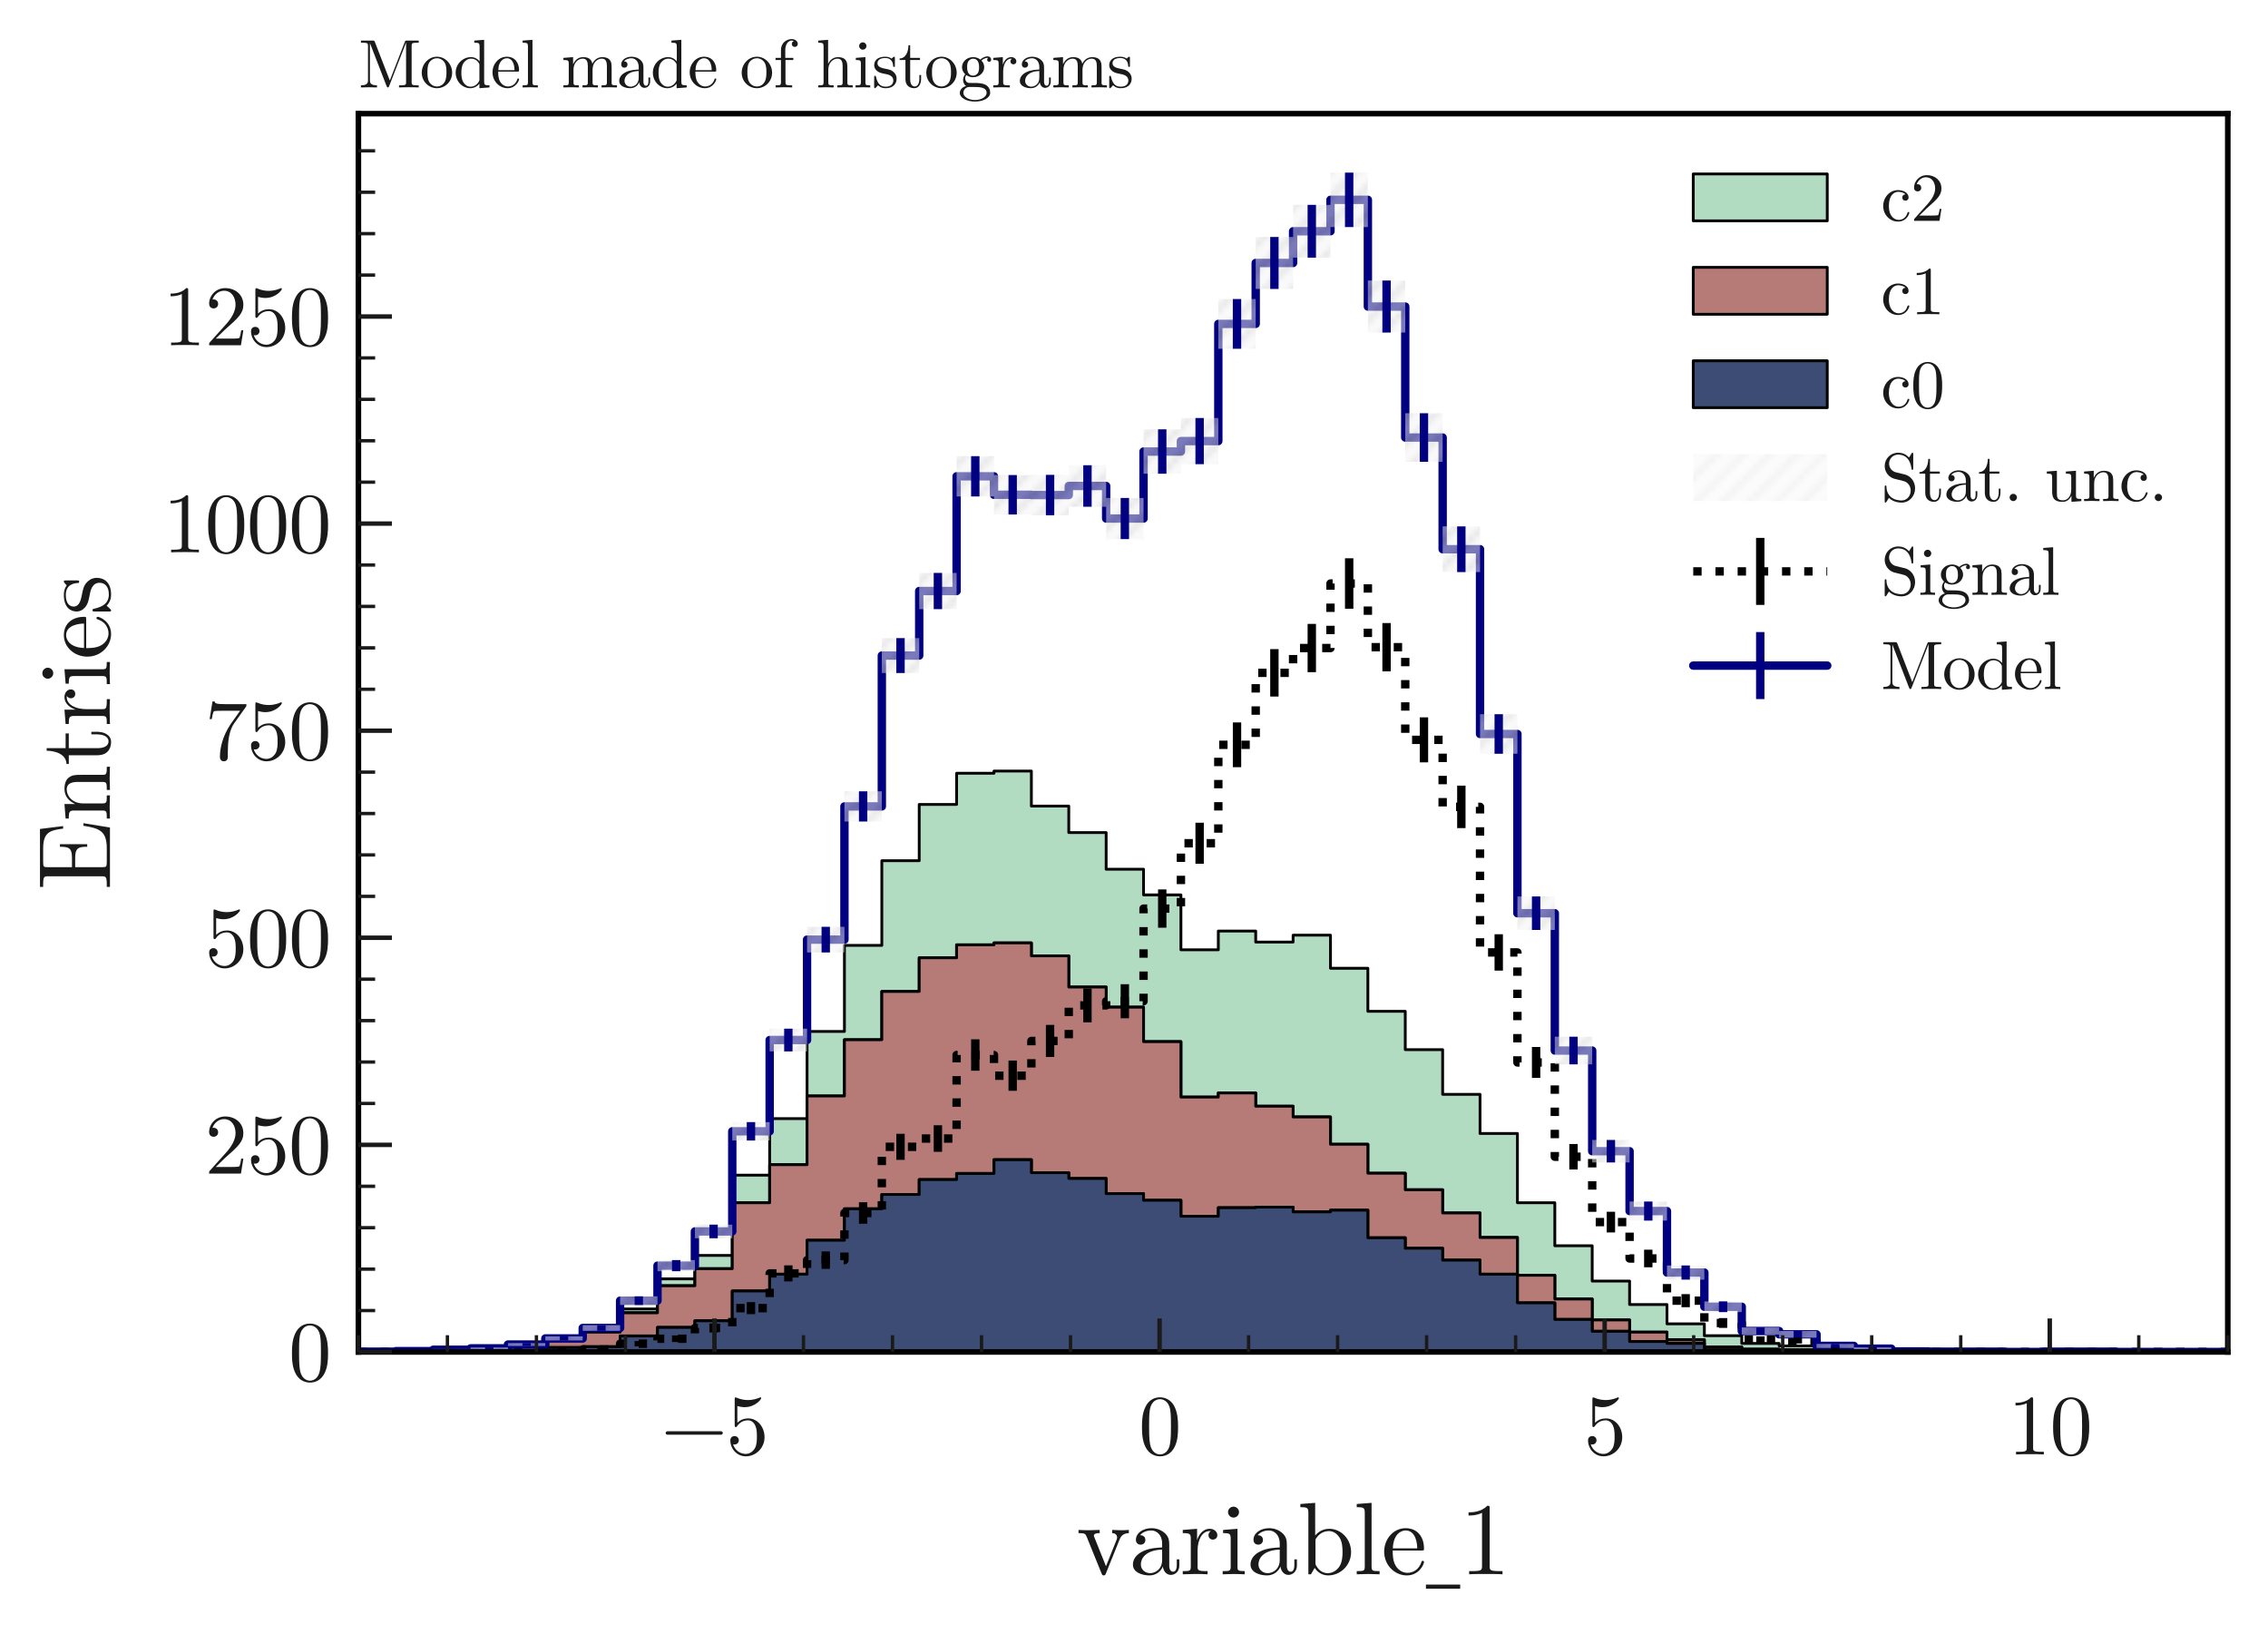 <?xml version="1.0" encoding="utf-8" standalone="no"?>
<!DOCTYPE svg PUBLIC "-//W3C//DTD SVG 1.1//EN"
  "http://www.w3.org/Graphics/SVG/1.1/DTD/svg11.dtd">
<svg xmlns:xlink="http://www.w3.org/1999/xlink" width="406.186pt" height="292.617pt" viewBox="0 0 406.186 292.617" xmlns="http://www.w3.org/2000/svg" version="1.1">
 <defs>
  <style type="text/css">*{stroke-linejoin: round; stroke-linecap: butt}</style>
 </defs>
 <g id="figure_1">
  <g id="patch_1">
   <path d="M 0 292.617 
L 406.186 292.617 
L 406.186 0 
L 0 0 
z
" style="fill: #ffffff"/>
  </g>
  <g id="axes_1">
   <g id="patch_2">
    <path d="M 64.186 242.109 
L 398.986 242.109 
L 398.986 20.349 
L 64.186 20.349 
z
" style="fill: #ffffff"/>
   </g>
   <g id="patch_3">
    <path d="M 64.186 242.059 
L 64.186 242.059 
L 70.882 242.059 
L 70.882 241.961 
L 77.578 241.961 
L 77.578 241.714 
L 84.274 241.714 
L 84.274 241.467 
L 90.97 241.467 
L 90.97 240.775 
L 97.666 240.775 
L 97.666 239.837 
L 104.362 239.837 
L 104.362 238.256 
L 111.058 238.256 
L 111.058 234.403 
L 117.754 234.403 
L 117.754 229.019 
L 124.45 229.019 
L 124.45 224.82 
L 131.146 224.82 
L 131.146 210.446 
L 137.842 210.446 
L 137.842 200.32 
L 144.538 200.32 
L 144.538 184.71 
L 151.234 184.71 
L 151.234 169.299 
L 157.93 169.299 
L 157.93 154.134 
L 164.626 154.134 
L 164.626 144.057 
L 171.322 144.057 
L 171.322 138.476 
L 178.018 138.476 
L 178.018 138.08 
L 184.714 138.08 
L 184.714 144.354 
L 191.41 144.354 
L 191.41 149.096 
L 198.106 149.096 
L 198.106 155.665 
L 204.802 155.665 
L 204.802 160.259 
L 211.498 160.259 
L 211.498 170.089 
L 218.194 170.089 
L 218.194 166.73 
L 224.89 166.73 
L 224.89 168.706 
L 231.586 168.706 
L 231.586 167.471 
L 238.282 167.471 
L 238.282 173.399 
L 244.978 173.399 
L 244.978 181.105 
L 251.674 181.105 
L 251.674 187.971 
L 258.37 187.971 
L 258.37 195.973 
L 265.066 195.973 
L 265.066 202.987 
L 271.762 202.987 
L 271.762 215.386 
L 278.458 215.386 
L 278.458 223.091 
L 285.154 223.091 
L 285.154 229.414 
L 291.85 229.414 
L 291.85 233.613 
L 298.546 233.613 
L 298.546 237.07 
L 305.242 237.07 
L 305.242 239.194 
L 311.938 239.194 
L 311.938 240.578 
L 318.634 240.578 
L 318.634 241.022 
L 325.33 241.022 
L 325.33 241.763 
L 332.026 241.763 
L 332.026 241.812 
L 338.722 241.812 
L 338.722 242.01 
L 345.418 242.01 
L 345.418 242.059 
L 352.114 242.059 
L 352.114 242.059 
L 358.81 242.059 
L 358.81 242.109 
L 365.506 242.109 
L 365.506 242.059 
L 372.202 242.059 
L 372.202 242.059 
L 378.898 242.059 
L 378.898 242.109 
L 385.594 242.109 
L 385.594 242.109 
L 392.29 242.109 
L 392.29 242.109 
L 398.986 242.109 
L 398.986 242.109 
L 398.986 242.109 
L 398.986 242.109 
L 392.29 242.109 
L 392.29 242.109 
L 385.594 242.109 
L 385.594 242.109 
L 378.898 242.109 
L 378.898 242.109 
L 372.202 242.109 
L 372.202 242.109 
L 365.506 242.109 
L 365.506 242.109 
L 358.81 242.109 
L 358.81 242.059 
L 352.114 242.059 
L 352.114 242.109 
L 345.418 242.109 
L 345.418 242.109 
L 338.722 242.109 
L 338.722 241.911 
L 332.026 241.911 
L 332.026 242.01 
L 325.33 242.01 
L 325.33 241.714 
L 318.634 241.714 
L 318.634 241.615 
L 311.938 241.615 
L 311.938 241.22 
L 305.242 241.22 
L 305.242 239.935 
L 298.546 239.935 
L 298.546 238.552 
L 291.85 238.552 
L 291.85 236.379 
L 285.154 236.379 
L 285.154 232.625 
L 278.458 232.625 
L 278.458 228.377 
L 271.762 228.377 
L 271.762 221.609 
L 265.066 221.609 
L 265.066 217.213 
L 258.37 217.213 
L 258.37 213.064 
L 251.674 213.064 
L 251.674 210.1 
L 244.978 210.1 
L 244.978 204.914 
L 238.282 204.914 
L 238.282 200.023 
L 231.586 200.023 
L 231.586 198.097 
L 224.89 198.097 
L 224.89 195.726 
L 218.194 195.726 
L 218.194 196.467 
L 211.498 196.467 
L 211.498 186.538 
L 204.802 186.538 
L 204.802 180.364 
L 198.106 180.364 
L 198.106 176.758 
L 191.41 176.758 
L 191.41 171.176 
L 184.714 171.176 
L 184.714 168.854 
L 178.018 168.854 
L 178.018 169.2 
L 171.322 169.2 
L 171.322 171.522 
L 164.626 171.522 
L 164.626 177.548 
L 157.93 177.548 
L 157.93 186.192 
L 151.234 186.192 
L 151.234 196.269 
L 144.538 196.269 
L 144.538 208.569 
L 137.842 208.569 
L 137.842 215.386 
L 131.146 215.386 
L 131.146 227.191 
L 124.45 227.191 
L 124.45 230.254 
L 117.754 230.254 
L 117.754 235.095 
L 111.058 235.095 
L 111.058 238.552 
L 104.362 238.552 
L 104.362 239.985 
L 97.666 239.985 
L 97.666 240.825 
L 90.97 240.825 
L 90.97 241.467 
L 84.274 241.467 
L 84.274 241.714 
L 77.578 241.714 
L 77.578 241.961 
L 70.882 241.961 
L 70.882 242.059 
L 64.186 242.059 
L 64.186 242.059 
" clip-path="url(#p543c3fde6b)" style="fill: #b1dcc2; stroke: #000000; stroke-width: 0.5; stroke-linejoin: miter"/>
   </g>
   <g id="patch_4">
    <path d="M 64.186 242.109 
L 64.186 242.059 
L 70.882 242.059 
L 70.882 241.961 
L 77.578 241.961 
L 77.578 241.714 
L 84.274 241.714 
L 84.274 241.467 
L 90.97 241.467 
L 90.97 240.825 
L 97.666 240.825 
L 97.666 239.985 
L 104.362 239.985 
L 104.362 238.552 
L 111.058 238.552 
L 111.058 235.095 
L 117.754 235.095 
L 117.754 230.254 
L 124.45 230.254 
L 124.45 227.191 
L 131.146 227.191 
L 131.146 215.386 
L 137.842 215.386 
L 137.842 208.569 
L 144.538 208.569 
L 144.538 196.269 
L 151.234 196.269 
L 151.234 186.192 
L 157.93 186.192 
L 157.93 177.548 
L 164.626 177.548 
L 164.626 171.522 
L 171.322 171.522 
L 171.322 169.2 
L 178.018 169.2 
L 178.018 168.854 
L 184.714 168.854 
L 184.714 171.176 
L 191.41 171.176 
L 191.41 176.758 
L 198.106 176.758 
L 198.106 180.364 
L 204.802 180.364 
L 204.802 186.538 
L 211.498 186.538 
L 211.498 196.467 
L 218.194 196.467 
L 218.194 195.726 
L 224.89 195.726 
L 224.89 198.097 
L 231.586 198.097 
L 231.586 200.023 
L 238.282 200.023 
L 238.282 204.914 
L 244.978 204.914 
L 244.978 210.1 
L 251.674 210.1 
L 251.674 213.064 
L 258.37 213.064 
L 258.37 217.213 
L 265.066 217.213 
L 265.066 221.609 
L 271.762 221.609 
L 271.762 228.377 
L 278.458 228.377 
L 278.458 232.625 
L 285.154 232.625 
L 285.154 236.379 
L 291.85 236.379 
L 291.85 238.552 
L 298.546 238.552 
L 298.546 239.935 
L 305.242 239.935 
L 305.242 241.22 
L 311.938 241.22 
L 311.938 241.615 
L 318.634 241.615 
L 318.634 241.714 
L 325.33 241.714 
L 325.33 242.01 
L 332.026 242.01 
L 332.026 241.911 
L 338.722 241.911 
L 338.722 242.109 
L 345.418 242.109 
L 345.418 242.109 
L 352.114 242.109 
L 352.114 242.059 
L 358.81 242.059 
L 358.81 242.109 
L 365.506 242.109 
L 365.506 242.109 
L 372.202 242.109 
L 372.202 242.109 
L 378.898 242.109 
L 378.898 242.109 
L 385.594 242.109 
L 385.594 242.109 
L 392.29 242.109 
L 392.29 242.109 
L 398.986 242.109 
L 398.986 242.109 
L 398.986 242.109 
L 398.986 242.109 
L 392.29 242.109 
L 392.29 242.109 
L 385.594 242.109 
L 385.594 242.109 
L 378.898 242.109 
L 378.898 242.109 
L 372.202 242.109 
L 372.202 242.109 
L 365.506 242.109 
L 365.506 242.109 
L 358.81 242.109 
L 358.81 242.109 
L 352.114 242.109 
L 352.114 242.109 
L 345.418 242.109 
L 345.418 242.109 
L 338.722 242.109 
L 338.722 242.01 
L 332.026 242.01 
L 332.026 242.059 
L 325.33 242.059 
L 325.33 241.862 
L 318.634 241.862 
L 318.634 241.862 
L 311.938 241.862 
L 311.938 241.763 
L 305.242 241.763 
L 305.242 240.578 
L 298.546 240.578 
L 298.546 240.232 
L 291.85 240.232 
L 291.85 238.404 
L 285.154 238.404 
L 285.154 236.28 
L 278.458 236.28 
L 278.458 233.316 
L 271.762 233.316 
L 271.762 228.179 
L 265.066 228.179 
L 265.066 225.66 
L 258.37 225.66 
L 258.37 223.536 
L 251.674 223.536 
L 251.674 221.659 
L 244.978 221.659 
L 244.978 216.719 
L 238.282 216.719 
L 238.282 217.016 
L 231.586 217.016 
L 231.586 216.176 
L 224.89 216.176 
L 224.89 216.275 
L 218.194 216.275 
L 218.194 217.806 
L 211.498 217.806 
L 211.498 214.941 
L 204.802 214.941 
L 204.802 213.755 
L 198.106 213.755 
L 198.106 211.039 
L 191.41 211.039 
L 191.41 210.001 
L 184.714 210.001 
L 184.714 207.68 
L 178.018 207.68 
L 178.018 210.15 
L 171.322 210.15 
L 171.322 211.236 
L 164.626 211.236 
L 164.626 213.904 
L 157.93 213.904 
L 157.93 216.472 
L 151.234 216.472 
L 151.234 222.103 
L 144.538 222.103 
L 144.538 228.179 
L 137.842 228.179 
L 137.842 231.192 
L 131.146 231.192 
L 131.146 236.527 
L 124.45 236.527 
L 124.45 237.713 
L 117.754 237.713 
L 117.754 239.244 
L 111.058 239.244 
L 111.058 241.17 
L 104.362 241.17 
L 104.362 241.319 
L 97.666 241.319 
L 97.666 241.812 
L 90.97 241.812 
L 90.97 241.862 
L 84.274 241.862 
L 84.274 241.911 
L 77.578 241.911 
L 77.578 242.059 
L 70.882 242.059 
L 70.882 242.109 
L 64.186 242.109 
L 64.186 242.109 
" clip-path="url(#p543c3fde6b)" style="fill: #b67b76; stroke: #000000; stroke-width: 0.5; stroke-linejoin: miter"/>
   </g>
   <g id="patch_5">
    <path d="M 64.186 242.109 
L 64.186 242.109 
L 70.882 242.109 
L 70.882 242.059 
L 77.578 242.059 
L 77.578 241.911 
L 84.274 241.911 
L 84.274 241.862 
L 90.97 241.862 
L 90.97 241.812 
L 97.666 241.812 
L 97.666 241.319 
L 104.362 241.319 
L 104.362 241.17 
L 111.058 241.17 
L 111.058 239.244 
L 117.754 239.244 
L 117.754 237.713 
L 124.45 237.713 
L 124.45 236.527 
L 131.146 236.527 
L 131.146 231.192 
L 137.842 231.192 
L 137.842 228.179 
L 144.538 228.179 
L 144.538 222.103 
L 151.234 222.103 
L 151.234 216.472 
L 157.93 216.472 
L 157.93 213.904 
L 164.626 213.904 
L 164.626 211.236 
L 171.322 211.236 
L 171.322 210.15 
L 178.018 210.15 
L 178.018 207.68 
L 184.714 207.68 
L 184.714 210.001 
L 191.41 210.001 
L 191.41 211.039 
L 198.106 211.039 
L 198.106 213.755 
L 204.802 213.755 
L 204.802 214.941 
L 211.498 214.941 
L 211.498 217.806 
L 218.194 217.806 
L 218.194 216.275 
L 224.89 216.275 
L 224.89 216.176 
L 231.586 216.176 
L 231.586 217.016 
L 238.282 217.016 
L 238.282 216.719 
L 244.978 216.719 
L 244.978 221.659 
L 251.674 221.659 
L 251.674 223.536 
L 258.37 223.536 
L 258.37 225.66 
L 265.066 225.66 
L 265.066 228.179 
L 271.762 228.179 
L 271.762 233.316 
L 278.458 233.316 
L 278.458 236.28 
L 285.154 236.28 
L 285.154 238.404 
L 291.85 238.404 
L 291.85 240.232 
L 298.546 240.232 
L 298.546 240.578 
L 305.242 240.578 
L 305.242 241.763 
L 311.938 241.763 
L 311.938 241.862 
L 318.634 241.862 
L 318.634 241.862 
L 325.33 241.862 
L 325.33 242.059 
L 332.026 242.059 
L 332.026 242.01 
L 338.722 242.01 
L 338.722 242.109 
L 345.418 242.109 
L 345.418 242.109 
L 352.114 242.109 
L 352.114 242.109 
L 358.81 242.109 
L 358.81 242.109 
L 365.506 242.109 
L 365.506 242.109 
L 372.202 242.109 
L 372.202 242.109 
L 378.898 242.109 
L 378.898 242.109 
L 385.594 242.109 
L 385.594 242.109 
L 392.29 242.109 
L 392.29 242.109 
L 398.986 242.109 
L 398.986 242.109 
L 398.986 242.109 
L 398.986 242.109 
L 392.29 242.109 
L 392.29 242.109 
L 385.594 242.109 
L 385.594 242.109 
L 378.898 242.109 
L 378.898 242.109 
L 372.202 242.109 
L 372.202 242.109 
L 365.506 242.109 
L 365.506 242.109 
L 358.81 242.109 
L 358.81 242.109 
L 352.114 242.109 
L 352.114 242.109 
L 345.418 242.109 
L 345.418 242.109 
L 338.722 242.109 
L 338.722 242.109 
L 332.026 242.109 
L 332.026 242.109 
L 325.33 242.109 
L 325.33 242.109 
L 318.634 242.109 
L 318.634 242.109 
L 311.938 242.109 
L 311.938 242.109 
L 305.242 242.109 
L 305.242 242.109 
L 298.546 242.109 
L 298.546 242.109 
L 291.85 242.109 
L 291.85 242.109 
L 285.154 242.109 
L 285.154 242.109 
L 278.458 242.109 
L 278.458 242.109 
L 271.762 242.109 
L 271.762 242.109 
L 265.066 242.109 
L 265.066 242.109 
L 258.37 242.109 
L 258.37 242.109 
L 251.674 242.109 
L 251.674 242.109 
L 244.978 242.109 
L 244.978 242.109 
L 238.282 242.109 
L 238.282 242.109 
L 231.586 242.109 
L 231.586 242.109 
L 224.89 242.109 
L 224.89 242.109 
L 218.194 242.109 
L 218.194 242.109 
L 211.498 242.109 
L 211.498 242.109 
L 204.802 242.109 
L 204.802 242.109 
L 198.106 242.109 
L 198.106 242.109 
L 191.41 242.109 
L 191.41 242.109 
L 184.714 242.109 
L 184.714 242.109 
L 178.018 242.109 
L 178.018 242.109 
L 171.322 242.109 
L 171.322 242.109 
L 164.626 242.109 
L 164.626 242.109 
L 157.93 242.109 
L 157.93 242.109 
L 151.234 242.109 
L 151.234 242.109 
L 144.538 242.109 
L 144.538 242.109 
L 137.842 242.109 
L 137.842 242.109 
L 131.146 242.109 
L 131.146 242.109 
L 124.45 242.109 
L 124.45 242.109 
L 117.754 242.109 
L 117.754 242.109 
L 111.058 242.109 
L 111.058 242.109 
L 104.362 242.109 
L 104.362 242.109 
L 97.666 242.109 
L 97.666 242.109 
L 90.97 242.109 
L 90.97 242.109 
L 84.274 242.109 
L 84.274 242.109 
L 77.578 242.109 
L 77.578 242.109 
L 70.882 242.109 
L 70.882 242.109 
L 64.186 242.109 
L 64.186 242.109 
" clip-path="url(#p543c3fde6b)" style="fill: #3d4c74; stroke: #000000; stroke-width: 0.5; stroke-linejoin: miter"/>
   </g>
   <g id="patch_6">
    <path d="M 64.186 242.109 
L 64.186 242.109 
L 70.882 242.109 
L 70.882 242.109 
L 77.578 242.109 
L 77.578 242.109 
L 84.274 242.109 
L 84.274 242.109 
L 90.97 242.109 
L 90.97 242.109 
L 97.666 242.109 
L 97.666 241.961 
L 104.362 241.961 
L 104.362 241.664 
L 111.058 241.664 
L 111.058 240.628 
L 117.754 240.628 
L 117.754 239.739 
L 124.45 239.739 
L 124.45 237.813 
L 131.146 237.813 
L 131.146 234.258 
L 137.842 234.258 
L 137.842 228.036 
L 144.538 228.036 
L 144.538 225.666 
L 151.234 225.666 
L 151.234 217.223 
L 157.93 217.223 
L 157.93 205.372 
L 164.626 205.372 
L 164.626 203.891 
L 171.322 203.891 
L 171.322 188.93 
L 178.018 188.93 
L 178.018 192.633 
L 184.714 192.633 
L 184.714 186.412 
L 191.41 186.412 
L 191.41 180.042 
L 198.106 180.042 
L 198.106 179.301 
L 204.802 179.301 
L 204.802 162.711 
L 211.498 162.711 
L 211.498 151.008 
L 218.194 151.008 
L 218.194 133.381 
L 224.89 133.381 
L 224.89 120.493 
L 231.586 120.493 
L 231.586 116.05 
L 238.282 116.05 
L 238.282 104.495 
L 244.978 104.495 
L 244.978 115.901 
L 251.674 115.901 
L 251.674 132.492 
L 258.37 132.492 
L 258.37 144.491 
L 265.066 144.491 
L 265.066 170.562 
L 271.762 170.562 
L 271.762 190.263 
L 278.458 190.263 
L 278.458 207.15 
L 285.154 207.15 
L 285.154 218.852 
L 291.85 218.852 
L 291.85 225.37 
L 298.546 225.37 
L 298.546 232.925 
L 305.242 232.925 
L 305.242 236.924 
L 311.938 236.924 
L 311.938 239.887 
L 318.634 239.887 
L 318.634 240.035 
L 325.33 240.035 
L 325.33 241.368 
L 332.026 241.368 
L 332.026 241.813 
L 338.722 241.813 
L 338.722 242.109 
L 345.418 242.109 
L 345.418 242.109 
L 352.114 242.109 
L 352.114 242.109 
L 358.81 242.109 
L 358.81 242.109 
L 365.506 242.109 
L 365.506 242.109 
L 372.202 242.109 
L 372.202 242.109 
L 378.898 242.109 
L 378.898 242.109 
L 385.594 242.109 
L 385.594 242.109 
L 392.29 242.109 
L 392.29 242.109 
L 398.986 242.109 
L 398.986 242.109 
" clip-path="url(#p543c3fde6b)" style="fill: none; stroke-dasharray: 1.5,2.475; stroke-dashoffset: 0; stroke: #000000; stroke-width: 1.5; stroke-linejoin: miter"/>
   </g>
   <g id="patch_7">
    <path d="M 64.186 242.109 
L 64.186 242.059 
L 70.882 242.059 
L 70.882 241.961 
L 77.578 241.961 
L 77.578 241.714 
L 84.274 241.714 
L 84.274 241.467 
L 90.97 241.467 
L 90.97 240.775 
L 97.666 240.775 
L 97.666 239.688 
L 104.362 239.688 
L 104.362 237.812 
L 111.058 237.812 
L 111.058 232.922 
L 117.754 232.922 
L 117.754 226.649 
L 124.45 226.649 
L 124.45 220.524 
L 131.146 220.524 
L 131.146 202.595 
L 137.842 202.595 
L 137.842 186.247 
L 144.538 186.247 
L 144.538 168.268 
L 151.234 168.268 
L 151.234 144.413 
L 157.93 144.413 
L 157.93 117.398 
L 164.626 117.398 
L 164.626 105.84 
L 171.322 105.84 
L 171.322 85.297 
L 178.018 85.297 
L 178.018 88.605 
L 184.714 88.605 
L 184.714 88.657 
L 191.41 88.657 
L 191.41 87.029 
L 198.106 87.029 
L 198.106 92.858 
L 204.802 92.858 
L 204.802 80.861 
L 211.498 80.861 
L 211.498 78.989 
L 218.194 78.989 
L 218.194 58.002 
L 224.89 58.002 
L 224.89 47.091 
L 231.586 47.091 
L 231.586 41.412 
L 238.282 41.412 
L 238.282 35.785 
L 244.978 35.785 
L 244.978 54.897 
L 251.674 54.897 
L 251.674 78.354 
L 258.37 78.354 
L 258.37 98.355 
L 265.066 98.355 
L 265.066 131.44 
L 271.762 131.44 
L 271.762 163.54 
L 278.458 163.54 
L 278.458 188.132 
L 285.154 188.132 
L 285.154 206.157 
L 291.85 206.157 
L 291.85 216.874 
L 298.546 216.874 
L 298.546 227.886 
L 305.242 227.886 
L 305.242 234.01 
L 311.938 234.01 
L 311.938 238.356 
L 318.634 238.356 
L 318.634 238.948 
L 325.33 238.948 
L 325.33 241.022 
L 332.026 241.022 
L 332.026 241.516 
L 338.722 241.516 
L 338.722 242.01 
L 345.418 242.01 
L 345.418 242.059 
L 352.114 242.059 
L 352.114 242.059 
L 358.81 242.059 
L 358.81 242.109 
L 365.506 242.109 
L 365.506 242.059 
L 372.202 242.059 
L 372.202 242.059 
L 378.898 242.059 
L 378.898 242.109 
L 385.594 242.109 
L 385.594 242.109 
L 392.29 242.109 
L 392.29 242.109 
L 398.986 242.109 
L 398.986 242.109 
" clip-path="url(#p543c3fde6b)" style="fill: none; stroke: #000080; stroke-width: 1.5; stroke-linejoin: miter"/>
   </g>
   <g id="patch_8">
    <path d="M 64.186 242.109 
L 64.186 242.01 
L 70.882 242.01 
L 70.882 241.875 
L 77.578 241.875 
L 77.578 241.574 
L 84.274 241.574 
L 84.274 241.289 
L 90.97 241.289 
L 90.97 240.518 
L 97.666 240.518 
L 97.666 239.322 
L 104.362 239.322 
L 104.362 237.305 
L 111.058 237.305 
L 111.058 232.147 
L 117.754 232.147 
L 117.754 225.65 
L 124.45 225.65 
L 124.45 219.304 
L 131.146 219.304 
L 131.146 200.944 
L 137.842 200.944 
L 137.842 184.21 
L 144.538 184.21 
L 144.538 165.972 
L 151.234 165.972 
L 151.234 141.714 
L 157.93 141.714 
L 157.93 114.269 
L 164.626 114.269 
L 164.626 102.599 
L 171.322 102.599 
L 171.322 81.692 
L 178.018 81.692 
L 178.018 85.074 
L 184.714 85.074 
L 184.714 85.04 
L 191.41 85.04 
L 191.41 83.316 
L 198.106 83.316 
L 198.106 89.174 
L 204.802 89.174 
L 204.802 76.886 
L 211.498 76.886 
L 211.498 74.859 
L 218.194 74.859 
L 218.194 53.549 
L 224.89 53.549 
L 224.89 42.439 
L 231.586 42.439 
L 231.586 36.683 
L 238.282 36.683 
L 238.282 30.909 
L 244.978 30.909 
L 244.978 50.238 
L 251.674 50.238 
L 251.674 74.005 
L 258.37 74.005 
L 258.37 94.263 
L 265.066 94.263 
L 265.066 127.9 
L 271.762 127.9 
L 271.762 160.54 
L 278.458 160.54 
L 278.458 185.659 
L 285.154 185.659 
L 285.154 204.14 
L 291.85 204.14 
L 291.85 215.171 
L 298.546 215.171 
L 298.546 226.618 
L 305.242 226.618 
L 305.242 233.055 
L 311.938 233.055 
L 311.938 237.719 
L 318.634 237.719 
L 318.634 238.348 
L 325.33 238.348 
L 325.33 240.666 
L 332.026 240.666 
L 332.026 241.274 
L 338.722 241.274 
L 338.722 241.94 
L 345.418 241.94 
L 345.418 242.01 
L 352.114 242.01 
L 352.114 242.01 
L 358.81 242.01 
L 358.81 242.109 
L 365.506 242.109 
L 365.506 242.01 
L 372.202 242.01 
L 372.202 242.01 
L 378.898 242.01 
L 378.898 242.109 
L 385.594 242.109 
L 385.594 242.109 
L 392.29 242.109 
L 392.29 242.109 
L 398.986 242.109 
L 398.986 242.109 
L 398.986 242.109 
L 398.986 242.109 
L 392.29 242.109 
L 392.29 242.109 
L 385.594 242.109 
L 385.594 242.109 
L 378.898 242.109 
L 378.898 242.109 
L 372.202 242.109 
L 372.202 242.109 
L 365.506 242.109 
L 365.506 242.109 
L 358.81 242.109 
L 358.81 242.109 
L 352.114 242.109 
L 352.114 242.109 
L 345.418 242.109 
L 345.418 242.08 
L 338.722 242.08 
L 338.722 241.758 
L 332.026 241.758 
L 332.026 241.379 
L 325.33 241.379 
L 325.33 239.549 
L 318.634 239.549 
L 318.634 238.992 
L 311.938 238.992 
L 311.938 234.965 
L 305.242 234.965 
L 305.242 229.155 
L 298.546 229.155 
L 298.546 218.577 
L 291.85 218.577 
L 291.85 208.175 
L 285.154 208.175 
L 285.154 190.606 
L 278.458 190.606 
L 278.458 166.54 
L 271.762 166.54 
L 271.762 134.98 
L 265.066 134.98 
L 265.066 102.446 
L 258.37 102.446 
L 258.37 82.703 
L 251.674 82.703 
L 251.674 59.556 
L 244.978 59.556 
L 244.978 40.662 
L 238.282 40.662 
L 238.282 46.141 
L 231.586 46.141 
L 231.586 51.743 
L 224.89 51.743 
L 224.89 62.455 
L 218.194 62.455 
L 218.194 83.118 
L 211.498 83.118 
L 211.498 84.837 
L 204.802 84.837 
L 204.802 96.542 
L 198.106 96.542 
L 198.106 90.742 
L 191.41 90.742 
L 191.41 92.273 
L 184.714 92.273 
L 184.714 92.136 
L 178.018 92.136 
L 178.018 88.902 
L 171.322 88.902 
L 171.322 109.081 
L 164.626 109.081 
L 164.626 120.526 
L 157.93 120.526 
L 157.93 147.112 
L 151.234 147.112 
L 151.234 170.564 
L 144.538 170.564 
L 144.538 188.284 
L 137.842 188.284 
L 137.842 204.246 
L 131.146 204.246 
L 131.146 221.745 
L 124.45 221.745 
L 124.45 227.648 
L 117.754 227.648 
L 117.754 233.696 
L 111.058 233.696 
L 111.058 238.318 
L 104.362 238.318 
L 104.362 240.055 
L 97.666 240.055 
L 97.666 241.032 
L 90.97 241.032 
L 90.97 241.645 
L 84.274 241.645 
L 84.274 241.853 
L 77.578 241.853 
L 77.578 242.046 
L 70.882 242.046 
L 70.882 242.109 
L 64.186 242.109 
L 64.186 242.109 
" clip-path="url(#p543c3fde6b)" style="fill: url(#hef62bb72f3); opacity: 0.5"/>
   </g>
   <g id="LineCollection_1">
    <path d="M 67.534 242.109 
L 67.534 242.109 
" clip-path="url(#p543c3fde6b)" style="fill: none; stroke: #000000; stroke-width: 1.5"/>
    <path d="M 74.23 242.109 
L 74.23 242.109 
" clip-path="url(#p543c3fde6b)" style="fill: none; stroke: #000000; stroke-width: 1.5"/>
    <path d="M 80.926 242.109 
L 80.926 242.109 
" clip-path="url(#p543c3fde6b)" style="fill: none; stroke: #000000; stroke-width: 1.5"/>
    <path d="M 87.622 242.109 
L 87.622 242.109 
" clip-path="url(#p543c3fde6b)" style="fill: none; stroke: #000000; stroke-width: 1.5"/>
    <path d="M 94.318 242.109 
L 94.318 242.109 
" clip-path="url(#p543c3fde6b)" style="fill: none; stroke: #000000; stroke-width: 1.5"/>
    <path d="M 101.014 242.109 
L 101.014 241.813 
" clip-path="url(#p543c3fde6b)" style="fill: none; stroke: #000000; stroke-width: 1.5"/>
    <path d="M 107.71 241.921 
L 107.71 241.408 
" clip-path="url(#p543c3fde6b)" style="fill: none; stroke: #000000; stroke-width: 1.5"/>
    <path d="M 114.406 241.096 
L 114.406 240.159 
" clip-path="url(#p543c3fde6b)" style="fill: none; stroke: #000000; stroke-width: 1.5"/>
    <path d="M 121.102 240.331 
L 121.102 239.146 
" clip-path="url(#p543c3fde6b)" style="fill: none; stroke: #000000; stroke-width: 1.5"/>
    <path d="M 127.798 238.611 
L 127.798 237.015 
" clip-path="url(#p543c3fde6b)" style="fill: none; stroke: #000000; stroke-width: 1.5"/>
    <path d="M 134.494 235.336 
L 134.494 233.18 
" clip-path="url(#p543c3fde6b)" style="fill: none; stroke: #000000; stroke-width: 1.5"/>
    <path d="M 141.19 229.48 
L 141.19 226.593 
" clip-path="url(#p543c3fde6b)" style="fill: none; stroke: #000000; stroke-width: 1.5"/>
    <path d="M 147.886 227.227 
L 147.886 224.106 
" clip-path="url(#p543c3fde6b)" style="fill: none; stroke: #000000; stroke-width: 1.5"/>
    <path d="M 154.582 219.143 
L 154.582 215.303 
" clip-path="url(#p543c3fde6b)" style="fill: none; stroke: #000000; stroke-width: 1.5"/>
    <path d="M 161.278 207.705 
L 161.278 203.04 
" clip-path="url(#p543c3fde6b)" style="fill: none; stroke: #000000; stroke-width: 1.5"/>
    <path d="M 167.974 206.27 
L 167.974 201.512 
" clip-path="url(#p543c3fde6b)" style="fill: none; stroke: #000000; stroke-width: 1.5"/>
    <path d="M 174.67 191.737 
L 174.67 186.123 
" clip-path="url(#p543c3fde6b)" style="fill: none; stroke: #000000; stroke-width: 1.5"/>
    <path d="M 181.366 195.34 
L 181.366 189.926 
" clip-path="url(#p543c3fde6b)" style="fill: none; stroke: #000000; stroke-width: 1.5"/>
    <path d="M 188.062 189.284 
L 188.062 183.539 
" clip-path="url(#p543c3fde6b)" style="fill: none; stroke: #000000; stroke-width: 1.5"/>
    <path d="M 194.758 183.074 
L 194.758 177.01 
" clip-path="url(#p543c3fde6b)" style="fill: none; stroke: #000000; stroke-width: 1.5"/>
    <path d="M 201.454 182.352 
L 201.454 176.251 
" clip-path="url(#p543c3fde6b)" style="fill: none; stroke: #000000; stroke-width: 1.5"/>
    <path d="M 208.15 166.14 
L 208.15 159.281 
" clip-path="url(#p543c3fde6b)" style="fill: none; stroke: #000000; stroke-width: 1.5"/>
    <path d="M 214.846 154.682 
L 214.846 147.335 
" clip-path="url(#p543c3fde6b)" style="fill: none; stroke: #000000; stroke-width: 1.5"/>
    <path d="M 221.542 137.394 
L 221.542 129.368 
" clip-path="url(#p543c3fde6b)" style="fill: none; stroke: #000000; stroke-width: 1.5"/>
    <path d="M 228.238 124.738 
L 228.238 116.249 
" clip-path="url(#p543c3fde6b)" style="fill: none; stroke: #000000; stroke-width: 1.5"/>
    <path d="M 234.934 120.371 
L 234.934 111.728 
" clip-path="url(#p543c3fde6b)" style="fill: none; stroke: #000000; stroke-width: 1.5"/>
    <path d="M 241.63 109.01 
L 241.63 99.98 
" clip-path="url(#p543c3fde6b)" style="fill: none; stroke: #000000; stroke-width: 1.5"/>
    <path d="M 248.326 120.225 
L 248.326 111.578 
" clip-path="url(#p543c3fde6b)" style="fill: none; stroke: #000000; stroke-width: 1.5"/>
    <path d="M 255.022 136.522 
L 255.022 128.462 
" clip-path="url(#p543c3fde6b)" style="fill: none; stroke: #000000; stroke-width: 1.5"/>
    <path d="M 261.718 148.293 
L 261.718 140.688 
" clip-path="url(#p543c3fde6b)" style="fill: none; stroke: #000000; stroke-width: 1.5"/>
    <path d="M 268.414 173.817 
L 268.414 167.306 
" clip-path="url(#p543c3fde6b)" style="fill: none; stroke: #000000; stroke-width: 1.5"/>
    <path d="M 275.11 193.034 
L 275.11 187.492 
" clip-path="url(#p543c3fde6b)" style="fill: none; stroke: #000000; stroke-width: 1.5"/>
    <path d="M 281.806 209.426 
L 281.806 204.874 
" clip-path="url(#p543c3fde6b)" style="fill: none; stroke: #000000; stroke-width: 1.5"/>
    <path d="M 288.502 220.708 
L 288.502 216.996 
" clip-path="url(#p543c3fde6b)" style="fill: none; stroke: #000000; stroke-width: 1.5"/>
    <path d="M 295.198 226.945 
L 295.198 223.795 
" clip-path="url(#p543c3fde6b)" style="fill: none; stroke: #000000; stroke-width: 1.5"/>
    <path d="M 301.894 234.091 
L 301.894 231.758 
" clip-path="url(#p543c3fde6b)" style="fill: none; stroke: #000000; stroke-width: 1.5"/>
    <path d="M 308.59 237.801 
L 308.59 236.048 
" clip-path="url(#p543c3fde6b)" style="fill: none; stroke: #000000; stroke-width: 1.5"/>
    <path d="M 315.286 240.461 
L 315.286 239.313 
" clip-path="url(#p543c3fde6b)" style="fill: none; stroke: #000000; stroke-width: 1.5"/>
    <path d="M 321.982 240.589 
L 321.982 239.481 
" clip-path="url(#p543c3fde6b)" style="fill: none; stroke: #000000; stroke-width: 1.5"/>
    <path d="M 328.678 241.699 
L 328.678 241.037 
" clip-path="url(#p543c3fde6b)" style="fill: none; stroke: #000000; stroke-width: 1.5"/>
    <path d="M 335.374 242.022 
L 335.374 241.603 
" clip-path="url(#p543c3fde6b)" style="fill: none; stroke: #000000; stroke-width: 1.5"/>
    <path d="M 342.07 242.109 
L 342.07 242.109 
" clip-path="url(#p543c3fde6b)" style="fill: none; stroke: #000000; stroke-width: 1.5"/>
    <path d="M 348.766 242.109 
L 348.766 242.109 
" clip-path="url(#p543c3fde6b)" style="fill: none; stroke: #000000; stroke-width: 1.5"/>
    <path d="M 355.462 242.109 
L 355.462 242.109 
" clip-path="url(#p543c3fde6b)" style="fill: none; stroke: #000000; stroke-width: 1.5"/>
    <path d="M 362.158 242.109 
L 362.158 242.109 
" clip-path="url(#p543c3fde6b)" style="fill: none; stroke: #000000; stroke-width: 1.5"/>
    <path d="M 368.854 242.109 
L 368.854 242.109 
" clip-path="url(#p543c3fde6b)" style="fill: none; stroke: #000000; stroke-width: 1.5"/>
    <path d="M 375.55 242.109 
L 375.55 242.109 
" clip-path="url(#p543c3fde6b)" style="fill: none; stroke: #000000; stroke-width: 1.5"/>
    <path d="M 382.246 242.109 
L 382.246 242.109 
" clip-path="url(#p543c3fde6b)" style="fill: none; stroke: #000000; stroke-width: 1.5"/>
    <path d="M 388.942 242.109 
L 388.942 242.109 
" clip-path="url(#p543c3fde6b)" style="fill: none; stroke: #000000; stroke-width: 1.5"/>
    <path d="M 395.638 242.109 
L 395.638 242.109 
" clip-path="url(#p543c3fde6b)" style="fill: none; stroke: #000000; stroke-width: 1.5"/>
   </g>
   <g id="LineCollection_2"/>
   <g id="LineCollection_3">
    <path d="M 67.534 242.109 
L 67.534 242.01 
" clip-path="url(#p543c3fde6b)" style="fill: none; stroke: #000080; stroke-width: 1.5"/>
    <path d="M 74.23 242.046 
L 74.23 241.875 
" clip-path="url(#p543c3fde6b)" style="fill: none; stroke: #000080; stroke-width: 1.5"/>
    <path d="M 80.926 241.853 
L 80.926 241.574 
" clip-path="url(#p543c3fde6b)" style="fill: none; stroke: #000080; stroke-width: 1.5"/>
    <path d="M 87.622 241.645 
L 87.622 241.289 
" clip-path="url(#p543c3fde6b)" style="fill: none; stroke: #000080; stroke-width: 1.5"/>
    <path d="M 94.318 241.032 
L 94.318 240.518 
" clip-path="url(#p543c3fde6b)" style="fill: none; stroke: #000080; stroke-width: 1.5"/>
    <path d="M 101.014 240.055 
L 101.014 239.322 
" clip-path="url(#p543c3fde6b)" style="fill: none; stroke: #000080; stroke-width: 1.5"/>
    <path d="M 107.71 238.318 
L 107.71 237.305 
" clip-path="url(#p543c3fde6b)" style="fill: none; stroke: #000080; stroke-width: 1.5"/>
    <path d="M 114.406 233.696 
L 114.406 232.147 
" clip-path="url(#p543c3fde6b)" style="fill: none; stroke: #000080; stroke-width: 1.5"/>
    <path d="M 121.102 227.648 
L 121.102 225.65 
" clip-path="url(#p543c3fde6b)" style="fill: none; stroke: #000080; stroke-width: 1.5"/>
    <path d="M 127.798 221.745 
L 127.798 219.304 
" clip-path="url(#p543c3fde6b)" style="fill: none; stroke: #000080; stroke-width: 1.5"/>
    <path d="M 134.494 204.246 
L 134.494 200.944 
" clip-path="url(#p543c3fde6b)" style="fill: none; stroke: #000080; stroke-width: 1.5"/>
    <path d="M 141.19 188.284 
L 141.19 184.21 
" clip-path="url(#p543c3fde6b)" style="fill: none; stroke: #000080; stroke-width: 1.5"/>
    <path d="M 147.886 170.564 
L 147.886 165.972 
" clip-path="url(#p543c3fde6b)" style="fill: none; stroke: #000080; stroke-width: 1.5"/>
    <path d="M 154.582 147.112 
L 154.582 141.714 
" clip-path="url(#p543c3fde6b)" style="fill: none; stroke: #000080; stroke-width: 1.5"/>
    <path d="M 161.278 120.526 
L 161.278 114.269 
" clip-path="url(#p543c3fde6b)" style="fill: none; stroke: #000080; stroke-width: 1.5"/>
    <path d="M 167.974 109.081 
L 167.974 102.599 
" clip-path="url(#p543c3fde6b)" style="fill: none; stroke: #000080; stroke-width: 1.5"/>
    <path d="M 174.67 88.902 
L 174.67 81.692 
" clip-path="url(#p543c3fde6b)" style="fill: none; stroke: #000080; stroke-width: 1.5"/>
    <path d="M 181.366 92.136 
L 181.366 85.074 
" clip-path="url(#p543c3fde6b)" style="fill: none; stroke: #000080; stroke-width: 1.5"/>
    <path d="M 188.062 92.273 
L 188.062 85.04 
" clip-path="url(#p543c3fde6b)" style="fill: none; stroke: #000080; stroke-width: 1.5"/>
    <path d="M 194.758 90.742 
L 194.758 83.316 
" clip-path="url(#p543c3fde6b)" style="fill: none; stroke: #000080; stroke-width: 1.5"/>
    <path d="M 201.454 96.542 
L 201.454 89.174 
" clip-path="url(#p543c3fde6b)" style="fill: none; stroke: #000080; stroke-width: 1.5"/>
    <path d="M 208.15 84.837 
L 208.15 76.886 
" clip-path="url(#p543c3fde6b)" style="fill: none; stroke: #000080; stroke-width: 1.5"/>
    <path d="M 214.846 83.118 
L 214.846 74.859 
" clip-path="url(#p543c3fde6b)" style="fill: none; stroke: #000080; stroke-width: 1.5"/>
    <path d="M 221.542 62.455 
L 221.542 53.549 
" clip-path="url(#p543c3fde6b)" style="fill: none; stroke: #000080; stroke-width: 1.5"/>
    <path d="M 228.238 51.743 
L 228.238 42.439 
" clip-path="url(#p543c3fde6b)" style="fill: none; stroke: #000080; stroke-width: 1.5"/>
    <path d="M 234.934 46.141 
L 234.934 36.683 
" clip-path="url(#p543c3fde6b)" style="fill: none; stroke: #000080; stroke-width: 1.5"/>
    <path d="M 241.63 40.662 
L 241.63 30.909 
" clip-path="url(#p543c3fde6b)" style="fill: none; stroke: #000080; stroke-width: 1.5"/>
    <path d="M 248.326 59.556 
L 248.326 50.238 
" clip-path="url(#p543c3fde6b)" style="fill: none; stroke: #000080; stroke-width: 1.5"/>
    <path d="M 255.022 82.703 
L 255.022 74.005 
" clip-path="url(#p543c3fde6b)" style="fill: none; stroke: #000080; stroke-width: 1.5"/>
    <path d="M 261.718 102.446 
L 261.718 94.263 
" clip-path="url(#p543c3fde6b)" style="fill: none; stroke: #000080; stroke-width: 1.5"/>
    <path d="M 268.414 134.98 
L 268.414 127.9 
" clip-path="url(#p543c3fde6b)" style="fill: none; stroke: #000080; stroke-width: 1.5"/>
    <path d="M 275.11 166.54 
L 275.11 160.54 
" clip-path="url(#p543c3fde6b)" style="fill: none; stroke: #000080; stroke-width: 1.5"/>
    <path d="M 281.806 190.606 
L 281.806 185.659 
" clip-path="url(#p543c3fde6b)" style="fill: none; stroke: #000080; stroke-width: 1.5"/>
    <path d="M 288.502 208.175 
L 288.502 204.14 
" clip-path="url(#p543c3fde6b)" style="fill: none; stroke: #000080; stroke-width: 1.5"/>
    <path d="M 295.198 218.577 
L 295.198 215.171 
" clip-path="url(#p543c3fde6b)" style="fill: none; stroke: #000080; stroke-width: 1.5"/>
    <path d="M 301.894 229.155 
L 301.894 226.618 
" clip-path="url(#p543c3fde6b)" style="fill: none; stroke: #000080; stroke-width: 1.5"/>
    <path d="M 308.59 234.965 
L 308.59 233.055 
" clip-path="url(#p543c3fde6b)" style="fill: none; stroke: #000080; stroke-width: 1.5"/>
    <path d="M 315.286 238.992 
L 315.286 237.719 
" clip-path="url(#p543c3fde6b)" style="fill: none; stroke: #000080; stroke-width: 1.5"/>
    <path d="M 321.982 239.549 
L 321.982 238.348 
" clip-path="url(#p543c3fde6b)" style="fill: none; stroke: #000080; stroke-width: 1.5"/>
    <path d="M 328.678 241.379 
L 328.678 240.666 
" clip-path="url(#p543c3fde6b)" style="fill: none; stroke: #000080; stroke-width: 1.5"/>
    <path d="M 335.374 241.758 
L 335.374 241.274 
" clip-path="url(#p543c3fde6b)" style="fill: none; stroke: #000080; stroke-width: 1.5"/>
    <path d="M 342.07 242.08 
L 342.07 241.94 
" clip-path="url(#p543c3fde6b)" style="fill: none; stroke: #000080; stroke-width: 1.5"/>
    <path d="M 348.766 242.109 
L 348.766 242.01 
" clip-path="url(#p543c3fde6b)" style="fill: none; stroke: #000080; stroke-width: 1.5"/>
    <path d="M 355.462 242.109 
L 355.462 242.01 
" clip-path="url(#p543c3fde6b)" style="fill: none; stroke: #000080; stroke-width: 1.5"/>
    <path d="M 362.158 242.109 
L 362.158 242.109 
" clip-path="url(#p543c3fde6b)" style="fill: none; stroke: #000080; stroke-width: 1.5"/>
    <path d="M 368.854 242.109 
L 368.854 242.01 
" clip-path="url(#p543c3fde6b)" style="fill: none; stroke: #000080; stroke-width: 1.5"/>
    <path d="M 375.55 242.109 
L 375.55 242.01 
" clip-path="url(#p543c3fde6b)" style="fill: none; stroke: #000080; stroke-width: 1.5"/>
    <path d="M 382.246 242.109 
L 382.246 242.109 
" clip-path="url(#p543c3fde6b)" style="fill: none; stroke: #000080; stroke-width: 1.5"/>
    <path d="M 388.942 242.109 
L 388.942 242.109 
" clip-path="url(#p543c3fde6b)" style="fill: none; stroke: #000080; stroke-width: 1.5"/>
    <path d="M 395.638 242.109 
L 395.638 242.109 
" clip-path="url(#p543c3fde6b)" style="fill: none; stroke: #000080; stroke-width: 1.5"/>
   </g>
   <g id="LineCollection_4"/>
   <g id="line2d_1"/>
   <g id="line2d_2"/>
   <g id="line2d_3"/>
   <g id="line2d_4"/>
   <g id="patch_9">
    <path d="M 64.186 242.109 
L 64.186 20.349 
" style="fill: none; stroke: #000000; stroke-linejoin: miter; stroke-linecap: square"/>
   </g>
   <g id="patch_10">
    <path d="M 398.986 242.109 
L 398.986 20.349 
" style="fill: none; stroke: #000000; stroke-linejoin: miter; stroke-linecap: square"/>
   </g>
   <g id="patch_11">
    <path d="M 64.186 242.109 
L 398.986 242.109 
" style="fill: none; stroke: #000000; stroke-linejoin: miter; stroke-linecap: square"/>
   </g>
   <g id="patch_12">
    <path d="M 64.186 20.349 
L 398.986 20.349 
" style="fill: none; stroke: #000000; stroke-linejoin: miter; stroke-linecap: square"/>
   </g>
   <g id="matplotlib.axis_1">
    <g id="xtick_1">
     <g id="line2d_5">
      <defs>
       <path id="m8dec1b3d1d" d="M 0 0 
L 0 -6 
" style="stroke: #1a1a1a; stroke-width: 0.8"/>
      </defs>
      <g>
       <use xlink:href="#m8dec1b3d1d" x="127.958" y="242.109" style="fill: #1a1a1a; stroke: #1a1a1a; stroke-width: 0.8"/>
      </g>
     </g>
     <g id="text_1">
      <!-- $\mathdefault{−5}$ -->
      <g style="fill: #1a1a1a" transform="translate(118.358 260.52) scale(0.15 -0.15)">
       <defs>
        <path id="LatinModernMath-Regular-2212" d="M 4621 1600 
C 4621 1670 4563 1728 4493 1728 
L 486 1728 
C 416 1728 358 1670 358 1600 
C 358 1530 416 1472 486 1472 
L 4493 1472 
C 4563 1472 4621 1530 4621 1600 
z
" transform="scale(0.016)"/>
        <path id="LatinModernMath-Regular-35" d="M 2874 1286 
C 2874 2048 2349 2688 1658 2688 
C 1350 2688 1075 2586 845 2362 
L 845 3610 
C 973 3571 1184 3526 1389 3526 
C 2176 3526 2624 4109 2624 4192 
C 2624 4230 2605 4262 2560 4262 
C 2560 4262 2541 4262 2509 4243 
C 2381 4186 2067 4058 1638 4058 
C 1382 4058 1088 4102 787 4237 
C 736 4256 710 4256 710 4256 
C 646 4256 646 4205 646 4102 
L 646 2208 
C 646 2093 646 2042 736 2042 
C 781 2042 794 2061 819 2099 
C 890 2202 1126 2547 1645 2547 
C 1978 2547 2138 2253 2189 2138 
C 2291 1901 2304 1651 2304 1331 
C 2304 1107 2304 723 2150 454 
C 1997 205 1760 38 1466 38 
C 998 38 634 378 525 755 
C 544 749 563 742 634 742 
C 845 742 954 902 954 1056 
C 954 1210 845 1370 634 1370 
C 544 1370 320 1325 320 1030 
C 320 480 762 -141 1478 -141 
C 2221 -141 2874 474 2874 1286 
z
" transform="scale(0.016)"/>
       </defs>
       <use xlink:href="#LatinModernMath-Regular-2212" transform="translate(0 0.406)"/>
       <use xlink:href="#LatinModernMath-Regular-35" transform="translate(77.8 0.406)"/>
      </g>
     </g>
    </g>
    <g id="xtick_2">
     <g id="line2d_6">
      <g>
       <use xlink:href="#m8dec1b3d1d" x="207.672" y="242.109" style="fill: #1a1a1a; stroke: #1a1a1a; stroke-width: 0.8"/>
      </g>
     </g>
     <g id="text_2">
      <!-- $\mathdefault{0}$ -->
      <g style="fill: #1a1a1a" transform="translate(203.922 260.52) scale(0.15 -0.15)">
       <defs>
        <path id="LatinModernMath-Regular-30" d="M 2944 2048 
C 2944 2560 2912 3072 2688 3546 
C 2394 4160 1869 4262 1600 4262 
C 1216 4262 749 4096 486 3501 
C 282 3059 250 2560 250 2048 
C 250 1568 275 992 538 506 
C 813 -13 1280 -141 1594 -141 
C 1939 -141 2426 -6 2707 602 
C 2912 1043 2944 1542 2944 2048 
z
M 2413 2125 
C 2413 1645 2413 1210 2342 800 
C 2246 192 1882 0 1594 0 
C 1344 0 966 160 851 774 
C 781 1158 781 1747 781 2125 
C 781 2534 781 2957 832 3302 
C 954 4064 1434 4122 1594 4122 
C 1805 4122 2227 4006 2349 3373 
C 2413 3014 2413 2528 2413 2125 
z
" transform="scale(0.016)"/>
       </defs>
       <use xlink:href="#LatinModernMath-Regular-30" transform="translate(0 0.406)"/>
      </g>
     </g>
    </g>
    <g id="xtick_3">
     <g id="line2d_7">
      <g>
       <use xlink:href="#m8dec1b3d1d" x="287.386" y="242.109" style="fill: #1a1a1a; stroke: #1a1a1a; stroke-width: 0.8"/>
      </g>
     </g>
     <g id="text_3">
      <!-- $\mathdefault{5}$ -->
      <g style="fill: #1a1a1a" transform="translate(283.636 260.52) scale(0.15 -0.15)">
       <use xlink:href="#LatinModernMath-Regular-35" transform="translate(0 0.406)"/>
      </g>
     </g>
    </g>
    <g id="xtick_4">
     <g id="line2d_8">
      <g>
       <use xlink:href="#m8dec1b3d1d" x="367.101" y="242.109" style="fill: #1a1a1a; stroke: #1a1a1a; stroke-width: 0.8"/>
      </g>
     </g>
     <g id="text_4">
      <!-- $\mathdefault{10}$ -->
      <g style="fill: #1a1a1a" transform="translate(359.601 260.52) scale(0.15 -0.15)">
       <defs>
        <path id="LatinModernMath-Regular-31" d="M 2682 0 
L 2682 198 
L 2477 198 
C 1901 198 1882 269 1882 506 
L 1882 4096 
C 1882 4250 1882 4262 1734 4262 
C 1338 3853 774 3853 570 3853 
L 570 3654 
C 698 3654 1075 3654 1408 3821 
L 1408 506 
C 1408 275 1389 198 813 198 
L 608 198 
L 608 0 
C 832 19 1389 19 1645 19 
C 1901 19 2458 19 2682 0 
z
" transform="scale(0.016)"/>
       </defs>
       <use xlink:href="#LatinModernMath-Regular-31" transform="translate(0 0.406)"/>
       <use xlink:href="#LatinModernMath-Regular-30" transform="translate(50 0.406)"/>
      </g>
     </g>
    </g>
    <g id="xtick_5">
     <g id="line2d_9">
      <defs>
       <path id="m131efc0c90" d="M 0 0 
L 0 -3 
" style="stroke: #1a1a1a; stroke-width: 0.6"/>
      </defs>
      <g>
       <use xlink:href="#m131efc0c90" x="64.186" y="242.109" style="fill: #1a1a1a; stroke: #1a1a1a; stroke-width: 0.6"/>
      </g>
     </g>
    </g>
    <g id="xtick_6">
     <g id="line2d_10">
      <g>
       <use xlink:href="#m131efc0c90" x="80.129" y="242.109" style="fill: #1a1a1a; stroke: #1a1a1a; stroke-width: 0.6"/>
      </g>
     </g>
    </g>
    <g id="xtick_7">
     <g id="line2d_11">
      <g>
       <use xlink:href="#m131efc0c90" x="96.072" y="242.109" style="fill: #1a1a1a; stroke: #1a1a1a; stroke-width: 0.6"/>
      </g>
     </g>
    </g>
    <g id="xtick_8">
     <g id="line2d_12">
      <g>
       <use xlink:href="#m131efc0c90" x="112.015" y="242.109" style="fill: #1a1a1a; stroke: #1a1a1a; stroke-width: 0.6"/>
      </g>
     </g>
    </g>
    <g id="xtick_9">
     <g id="line2d_13">
      <g>
       <use xlink:href="#m131efc0c90" x="143.901" y="242.109" style="fill: #1a1a1a; stroke: #1a1a1a; stroke-width: 0.6"/>
      </g>
     </g>
    </g>
    <g id="xtick_10">
     <g id="line2d_14">
      <g>
       <use xlink:href="#m131efc0c90" x="159.843" y="242.109" style="fill: #1a1a1a; stroke: #1a1a1a; stroke-width: 0.6"/>
      </g>
     </g>
    </g>
    <g id="xtick_11">
     <g id="line2d_15">
      <g>
       <use xlink:href="#m131efc0c90" x="175.786" y="242.109" style="fill: #1a1a1a; stroke: #1a1a1a; stroke-width: 0.6"/>
      </g>
     </g>
    </g>
    <g id="xtick_12">
     <g id="line2d_16">
      <g>
       <use xlink:href="#m131efc0c90" x="191.729" y="242.109" style="fill: #1a1a1a; stroke: #1a1a1a; stroke-width: 0.6"/>
      </g>
     </g>
    </g>
    <g id="xtick_13">
     <g id="line2d_17">
      <g>
       <use xlink:href="#m131efc0c90" x="223.615" y="242.109" style="fill: #1a1a1a; stroke: #1a1a1a; stroke-width: 0.6"/>
      </g>
     </g>
    </g>
    <g id="xtick_14">
     <g id="line2d_18">
      <g>
       <use xlink:href="#m131efc0c90" x="239.558" y="242.109" style="fill: #1a1a1a; stroke: #1a1a1a; stroke-width: 0.6"/>
      </g>
     </g>
    </g>
    <g id="xtick_15">
     <g id="line2d_19">
      <g>
       <use xlink:href="#m131efc0c90" x="255.501" y="242.109" style="fill: #1a1a1a; stroke: #1a1a1a; stroke-width: 0.6"/>
      </g>
     </g>
    </g>
    <g id="xtick_16">
     <g id="line2d_20">
      <g>
       <use xlink:href="#m131efc0c90" x="271.443" y="242.109" style="fill: #1a1a1a; stroke: #1a1a1a; stroke-width: 0.6"/>
      </g>
     </g>
    </g>
    <g id="xtick_17">
     <g id="line2d_21">
      <g>
       <use xlink:href="#m131efc0c90" x="303.329" y="242.109" style="fill: #1a1a1a; stroke: #1a1a1a; stroke-width: 0.6"/>
      </g>
     </g>
    </g>
    <g id="xtick_18">
     <g id="line2d_22">
      <g>
       <use xlink:href="#m131efc0c90" x="319.272" y="242.109" style="fill: #1a1a1a; stroke: #1a1a1a; stroke-width: 0.6"/>
      </g>
     </g>
    </g>
    <g id="xtick_19">
     <g id="line2d_23">
      <g>
       <use xlink:href="#m131efc0c90" x="335.215" y="242.109" style="fill: #1a1a1a; stroke: #1a1a1a; stroke-width: 0.6"/>
      </g>
     </g>
    </g>
    <g id="xtick_20">
     <g id="line2d_24">
      <g>
       <use xlink:href="#m131efc0c90" x="351.158" y="242.109" style="fill: #1a1a1a; stroke: #1a1a1a; stroke-width: 0.6"/>
      </g>
     </g>
    </g>
    <g id="xtick_21">
     <g id="line2d_25">
      <g>
       <use xlink:href="#m131efc0c90" x="383.043" y="242.109" style="fill: #1a1a1a; stroke: #1a1a1a; stroke-width: 0.6"/>
      </g>
     </g>
    </g>
    <g id="xtick_22">
     <g id="line2d_26">
      <g>
       <use xlink:href="#m131efc0c90" x="398.986" y="242.109" style="fill: #1a1a1a; stroke: #1a1a1a; stroke-width: 0.6"/>
      </g>
     </g>
    </g>
    <g id="text_5">
     <!-- variable_1 -->
     <g style="fill: #1a1a1a" transform="translate(192.806 281.924) scale(0.18 -0.18)">
      <defs>
       <path id="LatinModernMath-Regular-76" d="M 3251 2560 
L 3251 2758 
C 3104 2746 2918 2739 2771 2739 
L 2214 2758 
L 2214 2560 
C 2451 2554 2522 2406 2522 2285 
C 2522 2227 2509 2202 2483 2131 
L 1830 499 
L 1114 2285 
C 1075 2368 1075 2394 1075 2394 
C 1075 2560 1325 2560 1440 2560 
L 1440 2758 
L 742 2739 
C 570 2739 314 2746 122 2758 
L 122 2560 
C 525 2560 550 2522 634 2323 
L 1555 51 
C 1594 -38 1606 -70 1690 -70 
C 1773 -70 1798 -13 1824 51 
L 2662 2131 
C 2720 2278 2829 2554 3251 2560 
z
" transform="scale(0.016)"/>
       <path id="LatinModernMath-Regular-61" d="M 3091 570 
L 3091 928 
L 2931 928 
L 2931 570 
C 2931 198 2771 160 2701 160 
C 2490 160 2464 448 2464 480 
L 2464 1760 
C 2464 2029 2464 2278 2234 2515 
C 1984 2765 1664 2867 1357 2867 
C 832 2867 390 2566 390 2144 
C 390 1952 518 1843 685 1843 
C 864 1843 979 1971 979 2138 
C 979 2214 947 2426 653 2432 
C 826 2656 1139 2726 1344 2726 
C 1658 2726 2022 2477 2022 1907 
L 2022 1670 
C 1696 1651 1248 1632 845 1440 
C 365 1222 205 890 205 608 
C 205 90 826 -70 1229 -70 
C 1651 -70 1946 186 2067 486 
C 2093 230 2266 -38 2566 -38 
C 2701 -38 3091 51 3091 570 
z
M 2022 896 
C 2022 288 1562 70 1274 70 
C 960 70 698 294 698 614 
C 698 966 966 1498 2022 1536 
L 2022 896 
z
" transform="scale(0.016)"/>
       <path id="LatinModernMath-Regular-72" d="M 2330 2438 
C 2330 2643 2131 2829 1856 2829 
C 1389 2829 1158 2400 1069 2125 
L 1069 2829 
L 179 2758 
L 179 2560 
C 627 2560 678 2515 678 2202 
L 678 486 
C 678 198 608 198 179 198 
L 179 0 
L 909 19 
C 1165 19 1466 19 1722 0 
L 1722 198 
L 1587 198 
C 1114 198 1101 269 1101 499 
L 1101 1485 
C 1101 2118 1370 2688 1856 2688 
C 1901 2688 1914 2688 1926 2682 
C 1907 2675 1779 2598 1779 2432 
C 1779 2253 1914 2157 2054 2157 
C 2170 2157 2330 2234 2330 2438 
z
" transform="scale(0.016)"/>
       <path id="LatinModernMath-Regular-69" d="M 1581 0 
L 1581 198 
C 1158 198 1133 230 1133 480 
L 1133 2829 
L 237 2758 
L 237 2560 
C 653 2560 710 2522 710 2208 
L 710 486 
C 710 198 640 198 211 198 
L 211 0 
L 915 19 
C 1139 19 1363 6 1581 0 
z
M 1229 3866 
C 1229 4038 1082 4205 890 4205 
C 672 4205 544 4026 544 3866 
C 544 3693 691 3526 883 3526 
C 1101 3526 1229 3706 1229 3866 
z
" transform="scale(0.016)"/>
       <path id="LatinModernMath-Regular-62" d="M 3334 1382 
C 3334 2195 2707 2829 1978 2829 
C 1478 2829 1203 2528 1101 2413 
L 1101 4442 
L 179 4371 
L 179 4173 
C 627 4173 678 4128 678 3814 
L 678 0 
L 838 0 
L 1069 397 
C 1165 250 1434 -70 1907 -70 
C 2669 -70 3334 557 3334 1382 
z
M 2803 1389 
C 2803 1152 2790 768 2605 480 
C 2470 282 2227 70 1882 70 
C 1594 70 1363 224 1210 461 
C 1120 595 1120 614 1120 730 
L 1120 2048 
C 1120 2170 1120 2176 1190 2278 
C 1440 2637 1792 2688 1946 2688 
C 2234 2688 2464 2522 2618 2278 
C 2784 2016 2803 1651 2803 1389 
z
" transform="scale(0.016)"/>
       <path id="LatinModernMath-Regular-6c" d="M 1632 0 
L 1632 198 
C 1203 198 1133 198 1133 486 
L 1133 4442 
L 211 4371 
L 211 4173 
C 659 4173 710 4128 710 3814 
L 710 486 
C 710 198 640 198 211 198 
L 211 0 
L 922 19 
L 1632 0 
z
" transform="scale(0.016)"/>
       <path id="LatinModernMath-Regular-65" d="M 2656 762 
C 2656 826 2605 838 2573 838 
C 2515 838 2502 800 2490 749 
C 2266 90 1690 90 1626 90 
C 1306 90 1050 282 902 518 
C 710 826 710 1248 710 1478 
L 2496 1478 
C 2637 1478 2656 1478 2656 1613 
C 2656 2246 2310 2867 1510 2867 
C 768 2867 179 2208 179 1408 
C 179 550 851 -70 1587 -70 
C 2368 -70 2656 640 2656 762 
z
M 2234 1613 
L 717 1613 
C 755 2566 1293 2726 1510 2726 
C 2170 2726 2234 1862 2234 1613 
z
" transform="scale(0.016)"/>
       <path id="LatinModernMath-Regular-5f" d="M 2131 -896 
L 2131 -640 
L 0 -640 
L 0 -896 
L 2131 -896 
z
" transform="scale(0.016)"/>
      </defs>
      <use xlink:href="#LatinModernMath-Regular-76"/>
      <use xlink:href="#LatinModernMath-Regular-61" transform="translate(52.8 0)"/>
      <use xlink:href="#LatinModernMath-Regular-72" transform="translate(102.8 0)"/>
      <use xlink:href="#LatinModernMath-Regular-69" transform="translate(142 0)"/>
      <use xlink:href="#LatinModernMath-Regular-61" transform="translate(169.8 0)"/>
      <use xlink:href="#LatinModernMath-Regular-62" transform="translate(219.8 0)"/>
      <use xlink:href="#LatinModernMath-Regular-6c" transform="translate(275.4 0)"/>
      <use xlink:href="#LatinModernMath-Regular-65" transform="translate(303.2 0)"/>
      <use xlink:href="#LatinModernMath-Regular-5f" transform="translate(347.6 0)"/>
      <use xlink:href="#LatinModernMath-Regular-31" transform="translate(380.9 0)"/>
     </g>
    </g>
   </g>
   <g id="matplotlib.axis_2">
    <g id="ytick_1">
     <g id="line2d_27">
      <defs>
       <path id="mc947610920" d="M 0 0 
L 6 0 
" style="stroke: #1a1a1a; stroke-width: 0.8"/>
      </defs>
      <g>
       <use xlink:href="#mc947610920" x="64.186" y="242.109" style="fill: #1a1a1a; stroke: #1a1a1a; stroke-width: 0.8"/>
      </g>
     </g>
     <g id="text_6">
      <!-- $\mathdefault{0}$ -->
      <g style="fill: #1a1a1a" transform="translate(51.686 247.314) scale(0.15 -0.15)">
       <use xlink:href="#LatinModernMath-Regular-30" transform="translate(0 0.406)"/>
      </g>
     </g>
    </g>
    <g id="ytick_2">
     <g id="line2d_28">
      <g>
       <use xlink:href="#mc947610920" x="64.186" y="205.023" style="fill: #1a1a1a; stroke: #1a1a1a; stroke-width: 0.8"/>
      </g>
     </g>
     <g id="text_7">
      <!-- $\mathdefault{250}$ -->
      <g style="fill: #1a1a1a" transform="translate(36.686 210.228) scale(0.15 -0.15)">
       <defs>
        <path id="LatinModernMath-Regular-32" d="M 2874 1114 
L 2714 1114 
C 2682 922 2637 640 2573 544 
C 2528 493 2106 493 1965 493 
L 813 493 
L 1491 1152 
C 2490 2035 2874 2381 2874 3021 
C 2874 3750 2298 4262 1517 4262 
C 794 4262 320 3674 320 3104 
C 320 2746 640 2746 659 2746 
C 768 2746 992 2822 992 3085 
C 992 3251 877 3418 653 3418 
C 602 3418 589 3418 570 3411 
C 717 3827 1062 4064 1434 4064 
C 2016 4064 2291 3546 2291 3021 
C 2291 2509 1971 2003 1619 1606 
L 390 237 
C 320 166 320 154 320 0 
L 2694 0 
L 2874 1114 
z
" transform="scale(0.016)"/>
       </defs>
       <use xlink:href="#LatinModernMath-Regular-32" transform="translate(0 0.406)"/>
       <use xlink:href="#LatinModernMath-Regular-35" transform="translate(50 0.406)"/>
       <use xlink:href="#LatinModernMath-Regular-30" transform="translate(100 0.406)"/>
      </g>
     </g>
    </g>
    <g id="ytick_3">
     <g id="line2d_29">
      <g>
       <use xlink:href="#mc947610920" x="64.186" y="167.937" style="fill: #1a1a1a; stroke: #1a1a1a; stroke-width: 0.8"/>
      </g>
     </g>
     <g id="text_8">
      <!-- $\mathdefault{500}$ -->
      <g style="fill: #1a1a1a" transform="translate(36.686 173.142) scale(0.15 -0.15)">
       <use xlink:href="#LatinModernMath-Regular-35" transform="translate(0 0.406)"/>
       <use xlink:href="#LatinModernMath-Regular-30" transform="translate(50 0.406)"/>
       <use xlink:href="#LatinModernMath-Regular-30" transform="translate(100 0.406)"/>
      </g>
     </g>
    </g>
    <g id="ytick_4">
     <g id="line2d_30">
      <g>
       <use xlink:href="#mc947610920" x="64.186" y="130.851" style="fill: #1a1a1a; stroke: #1a1a1a; stroke-width: 0.8"/>
      </g>
     </g>
     <g id="text_9">
      <!-- $\mathdefault{750}$ -->
      <g style="fill: #1a1a1a" transform="translate(36.686 136.056) scale(0.15 -0.15)">
       <defs>
        <path id="LatinModernMath-Regular-37" d="M 3104 4122 
L 1549 4122 
C 768 4122 755 4205 730 4326 
L 570 4326 
L 358 3008 
L 518 3008 
C 538 3110 595 3514 678 3590 
C 723 3629 1222 3629 1306 3629 
L 2630 3629 
L 1914 2618 
C 1338 1754 1126 864 1126 211 
C 1126 147 1126 -141 1421 -141 
C 1715 -141 1715 147 1715 211 
L 1715 538 
C 1715 890 1734 1242 1786 1587 
C 1811 1734 1901 2285 2182 2682 
L 3046 3898 
C 3104 3974 3104 3987 3104 4122 
z
" transform="scale(0.016)"/>
       </defs>
       <use xlink:href="#LatinModernMath-Regular-37" transform="translate(0 0.406)"/>
       <use xlink:href="#LatinModernMath-Regular-35" transform="translate(50 0.406)"/>
       <use xlink:href="#LatinModernMath-Regular-30" transform="translate(100 0.406)"/>
      </g>
     </g>
    </g>
    <g id="ytick_5">
     <g id="line2d_31">
      <g>
       <use xlink:href="#mc947610920" x="64.186" y="93.764" style="fill: #1a1a1a; stroke: #1a1a1a; stroke-width: 0.8"/>
      </g>
     </g>
     <g id="text_10">
      <!-- $\mathdefault{1000}$ -->
      <g style="fill: #1a1a1a" transform="translate(29.186 98.97) scale(0.15 -0.15)">
       <use xlink:href="#LatinModernMath-Regular-31" transform="translate(0 0.406)"/>
       <use xlink:href="#LatinModernMath-Regular-30" transform="translate(50 0.406)"/>
       <use xlink:href="#LatinModernMath-Regular-30" transform="translate(100 0.406)"/>
       <use xlink:href="#LatinModernMath-Regular-30" transform="translate(150 0.406)"/>
      </g>
     </g>
    </g>
    <g id="ytick_6">
     <g id="line2d_32">
      <g>
       <use xlink:href="#mc947610920" x="64.186" y="56.678" style="fill: #1a1a1a; stroke: #1a1a1a; stroke-width: 0.8"/>
      </g>
     </g>
     <g id="text_11">
      <!-- $\mathdefault{1250}$ -->
      <g style="fill: #1a1a1a" transform="translate(29.186 61.884) scale(0.15 -0.15)">
       <use xlink:href="#LatinModernMath-Regular-31" transform="translate(0 0.406)"/>
       <use xlink:href="#LatinModernMath-Regular-32" transform="translate(50 0.406)"/>
       <use xlink:href="#LatinModernMath-Regular-35" transform="translate(100 0.406)"/>
       <use xlink:href="#LatinModernMath-Regular-30" transform="translate(150 0.406)"/>
      </g>
     </g>
    </g>
    <g id="ytick_7">
     <g id="line2d_33">
      <defs>
       <path id="m5f9d1e6504" d="M 0 0 
L 3 0 
" style="stroke: #1a1a1a; stroke-width: 0.6"/>
      </defs>
      <g>
       <use xlink:href="#m5f9d1e6504" x="64.186" y="234.692" style="fill: #1a1a1a; stroke: #1a1a1a; stroke-width: 0.6"/>
      </g>
     </g>
    </g>
    <g id="ytick_8">
     <g id="line2d_34">
      <g>
       <use xlink:href="#m5f9d1e6504" x="64.186" y="227.274" style="fill: #1a1a1a; stroke: #1a1a1a; stroke-width: 0.6"/>
      </g>
     </g>
    </g>
    <g id="ytick_9">
     <g id="line2d_35">
      <g>
       <use xlink:href="#m5f9d1e6504" x="64.186" y="219.857" style="fill: #1a1a1a; stroke: #1a1a1a; stroke-width: 0.6"/>
      </g>
     </g>
    </g>
    <g id="ytick_10">
     <g id="line2d_36">
      <g>
       <use xlink:href="#m5f9d1e6504" x="64.186" y="212.44" style="fill: #1a1a1a; stroke: #1a1a1a; stroke-width: 0.6"/>
      </g>
     </g>
    </g>
    <g id="ytick_11">
     <g id="line2d_37">
      <g>
       <use xlink:href="#m5f9d1e6504" x="64.186" y="197.606" style="fill: #1a1a1a; stroke: #1a1a1a; stroke-width: 0.6"/>
      </g>
     </g>
    </g>
    <g id="ytick_12">
     <g id="line2d_38">
      <g>
       <use xlink:href="#m5f9d1e6504" x="64.186" y="190.188" style="fill: #1a1a1a; stroke: #1a1a1a; stroke-width: 0.6"/>
      </g>
     </g>
    </g>
    <g id="ytick_13">
     <g id="line2d_39">
      <g>
       <use xlink:href="#m5f9d1e6504" x="64.186" y="182.771" style="fill: #1a1a1a; stroke: #1a1a1a; stroke-width: 0.6"/>
      </g>
     </g>
    </g>
    <g id="ytick_14">
     <g id="line2d_40">
      <g>
       <use xlink:href="#m5f9d1e6504" x="64.186" y="175.354" style="fill: #1a1a1a; stroke: #1a1a1a; stroke-width: 0.6"/>
      </g>
     </g>
    </g>
    <g id="ytick_15">
     <g id="line2d_41">
      <g>
       <use xlink:href="#m5f9d1e6504" x="64.186" y="160.519" style="fill: #1a1a1a; stroke: #1a1a1a; stroke-width: 0.6"/>
      </g>
     </g>
    </g>
    <g id="ytick_16">
     <g id="line2d_42">
      <g>
       <use xlink:href="#m5f9d1e6504" x="64.186" y="153.102" style="fill: #1a1a1a; stroke: #1a1a1a; stroke-width: 0.6"/>
      </g>
     </g>
    </g>
    <g id="ytick_17">
     <g id="line2d_43">
      <g>
       <use xlink:href="#m5f9d1e6504" x="64.186" y="145.685" style="fill: #1a1a1a; stroke: #1a1a1a; stroke-width: 0.6"/>
      </g>
     </g>
    </g>
    <g id="ytick_18">
     <g id="line2d_44">
      <g>
       <use xlink:href="#m5f9d1e6504" x="64.186" y="138.268" style="fill: #1a1a1a; stroke: #1a1a1a; stroke-width: 0.6"/>
      </g>
     </g>
    </g>
    <g id="ytick_19">
     <g id="line2d_45">
      <g>
       <use xlink:href="#m5f9d1e6504" x="64.186" y="123.433" style="fill: #1a1a1a; stroke: #1a1a1a; stroke-width: 0.6"/>
      </g>
     </g>
    </g>
    <g id="ytick_20">
     <g id="line2d_46">
      <g>
       <use xlink:href="#m5f9d1e6504" x="64.186" y="116.016" style="fill: #1a1a1a; stroke: #1a1a1a; stroke-width: 0.6"/>
      </g>
     </g>
    </g>
    <g id="ytick_21">
     <g id="line2d_47">
      <g>
       <use xlink:href="#m5f9d1e6504" x="64.186" y="108.599" style="fill: #1a1a1a; stroke: #1a1a1a; stroke-width: 0.6"/>
      </g>
     </g>
    </g>
    <g id="ytick_22">
     <g id="line2d_48">
      <g>
       <use xlink:href="#m5f9d1e6504" x="64.186" y="101.182" style="fill: #1a1a1a; stroke: #1a1a1a; stroke-width: 0.6"/>
      </g>
     </g>
    </g>
    <g id="ytick_23">
     <g id="line2d_49">
      <g>
       <use xlink:href="#m5f9d1e6504" x="64.186" y="86.347" style="fill: #1a1a1a; stroke: #1a1a1a; stroke-width: 0.6"/>
      </g>
     </g>
    </g>
    <g id="ytick_24">
     <g id="line2d_50">
      <g>
       <use xlink:href="#m5f9d1e6504" x="64.186" y="78.93" style="fill: #1a1a1a; stroke: #1a1a1a; stroke-width: 0.6"/>
      </g>
     </g>
    </g>
    <g id="ytick_25">
     <g id="line2d_51">
      <g>
       <use xlink:href="#m5f9d1e6504" x="64.186" y="71.513" style="fill: #1a1a1a; stroke: #1a1a1a; stroke-width: 0.6"/>
      </g>
     </g>
    </g>
    <g id="ytick_26">
     <g id="line2d_52">
      <g>
       <use xlink:href="#m5f9d1e6504" x="64.186" y="64.096" style="fill: #1a1a1a; stroke: #1a1a1a; stroke-width: 0.6"/>
      </g>
     </g>
    </g>
    <g id="ytick_27">
     <g id="line2d_53">
      <g>
       <use xlink:href="#m5f9d1e6504" x="64.186" y="49.261" style="fill: #1a1a1a; stroke: #1a1a1a; stroke-width: 0.6"/>
      </g>
     </g>
    </g>
    <g id="ytick_28">
     <g id="line2d_54">
      <g>
       <use xlink:href="#m5f9d1e6504" x="64.186" y="41.844" style="fill: #1a1a1a; stroke: #1a1a1a; stroke-width: 0.6"/>
      </g>
     </g>
    </g>
    <g id="ytick_29">
     <g id="line2d_55">
      <g>
       <use xlink:href="#m5f9d1e6504" x="64.186" y="34.427" style="fill: #1a1a1a; stroke: #1a1a1a; stroke-width: 0.6"/>
      </g>
     </g>
    </g>
    <g id="ytick_30">
     <g id="line2d_56">
      <g>
       <use xlink:href="#m5f9d1e6504" x="64.186" y="27.009" style="fill: #1a1a1a; stroke: #1a1a1a; stroke-width: 0.6"/>
      </g>
     </g>
    </g>
    <g id="text_12">
     <!-- Entries -->
     <g style="fill: #1a1a1a" transform="translate(19.693 159.435) rotate(-90) scale(0.18 -0.18)">
      <defs>
       <path id="LatinModernMath-Regular-45" d="M 4173 1651 
L 4013 1651 
C 3853 666 3706 198 2605 198 
L 1754 198 
C 1453 198 1440 243 1440 454 
L 1440 2163 
L 2016 2163 
C 2637 2163 2707 1958 2707 1414 
L 2867 1414 
L 2867 3110 
L 2707 3110 
C 2707 2560 2637 2362 2016 2362 
L 1440 2362 
L 1440 3898 
C 1440 4109 1453 4154 1754 4154 
L 2579 4154 
C 3558 4154 3731 3802 3834 2912 
L 3994 2912 
L 3814 4352 
L 211 4352 
L 211 4154 
L 365 4154 
C 858 4154 870 4083 870 3853 
L 870 499 
C 870 269 858 198 365 198 
L 211 198 
L 211 0 
L 3904 0 
L 4173 1651 
z
" transform="scale(0.016)"/>
       <path id="LatinModernMath-Regular-6e" d="M 3424 0 
L 3424 198 
C 3091 198 2931 198 2925 390 
L 2925 1613 
C 2925 2163 2925 2362 2726 2592 
C 2637 2701 2426 2829 2054 2829 
C 1587 2829 1286 2554 1107 2157 
L 1107 2829 
L 205 2758 
L 205 2560 
C 653 2560 704 2515 704 2202 
L 704 486 
C 704 198 634 198 205 198 
L 205 0 
L 928 19 
L 1645 0 
L 1645 198 
C 1216 198 1146 198 1146 486 
L 1146 1664 
C 1146 2330 1600 2688 2010 2688 
C 2413 2688 2483 2342 2483 1978 
L 2483 486 
C 2483 198 2413 198 1984 198 
L 1984 0 
L 2707 19 
L 3424 0 
z
" transform="scale(0.016)"/>
       <path id="LatinModernMath-Regular-74" d="M 2125 794 
L 2125 1158 
L 1965 1158 
L 1965 806 
C 1965 333 1773 90 1536 90 
C 1107 90 1107 672 1107 781 
L 1107 2560 
L 2022 2560 
L 2022 2758 
L 1107 2758 
L 1107 3936 
L 947 3936 
C 941 3411 749 2726 122 2701 
L 122 2560 
L 666 2560 
L 666 794 
C 666 6 1261 -70 1491 -70 
C 1946 -70 2125 384 2125 794 
z
" transform="scale(0.016)"/>
       <path id="LatinModernMath-Regular-73" d="M 2304 819 
C 2304 1158 2112 1350 2035 1427 
C 1824 1632 1574 1683 1306 1734 
C 947 1805 518 1888 518 2259 
C 518 2483 685 2746 1235 2746 
C 1939 2746 1971 2170 1984 1971 
C 1990 1914 2061 1914 2061 1914 
C 2144 1914 2144 1946 2144 2067 
L 2144 2714 
C 2144 2822 2144 2867 2074 2867 
C 2042 2867 2029 2867 1946 2790 
C 1926 2765 1862 2707 1837 2688 
C 1594 2867 1331 2867 1235 2867 
C 454 2867 211 2438 211 2080 
C 211 1856 314 1677 486 1536 
C 691 1370 870 1331 1331 1242 
C 1472 1216 1997 1114 1997 653 
C 1997 326 1773 70 1274 70 
C 736 70 506 435 384 979 
C 365 1062 358 1088 294 1088 
C 211 1088 211 1043 211 928 
L 211 83 
C 211 -26 211 -70 282 -70 
C 314 -70 320 -64 442 58 
C 454 70 454 83 570 205 
C 851 -64 1139 -70 1274 -70 
C 2010 -70 2304 358 2304 819 
z
" transform="scale(0.016)"/>
      </defs>
      <use xlink:href="#LatinModernMath-Regular-45"/>
      <use xlink:href="#LatinModernMath-Regular-6e" transform="translate(68.1 0)"/>
      <use xlink:href="#LatinModernMath-Regular-74" transform="translate(123.7 0)"/>
      <use xlink:href="#LatinModernMath-Regular-72" transform="translate(162.6 0)"/>
      <use xlink:href="#LatinModernMath-Regular-69" transform="translate(201.8 0)"/>
      <use xlink:href="#LatinModernMath-Regular-65" transform="translate(229.6 0)"/>
      <use xlink:href="#LatinModernMath-Regular-73" transform="translate(274 0)"/>
     </g>
    </g>
   </g>
   <g id="text_13">
    <!-- Model made of histograms -->
    <g style="fill: #1a1a1a" transform="translate(64.186 15.66) scale(0.12 -0.12)">
     <defs>
      <path id="LatinModernMath-Regular-4d" d="M 5626 0 
L 5626 198 
L 5472 198 
C 4979 198 4966 269 4966 499 
L 4966 3872 
C 4966 4102 4979 4173 5472 4173 
L 5626 4173 
L 5626 4371 
L 4544 4371 
C 4378 4371 4378 4365 4333 4250 
L 2931 646 
L 1542 4230 
C 1485 4371 1466 4371 1318 4371 
L 237 4371 
L 237 4173 
L 390 4173 
C 883 4173 896 4102 896 3872 
L 896 672 
C 896 499 896 198 237 198 
L 237 0 
L 986 19 
L 1734 0 
L 1734 198 
C 1075 198 1075 499 1075 672 
L 1075 4122 
L 1082 4122 
L 2624 141 
C 2656 58 2688 0 2752 0 
C 2822 0 2842 51 2867 122 
L 4442 4173 
L 4448 4173 
L 4448 499 
C 4448 269 4435 198 3942 198 
L 3789 198 
L 3789 0 
C 4026 19 4461 19 4710 19 
C 4960 19 5389 19 5626 0 
z
" transform="scale(0.016)"/>
      <path id="LatinModernMath-Regular-6f" d="M 3014 1370 
C 3014 2189 2374 2867 1600 2867 
C 800 2867 179 2170 179 1370 
C 179 544 845 -70 1594 -70 
C 2368 -70 3014 557 3014 1370 
z
M 2483 1421 
C 2483 1190 2483 845 2342 563 
C 2202 275 1920 90 1600 90 
C 1325 90 1043 224 870 518 
C 710 800 710 1190 710 1421 
C 710 1670 710 2016 864 2298 
C 1037 2592 1338 2726 1594 2726 
C 1875 2726 2150 2586 2317 2310 
C 2483 2035 2483 1664 2483 1421 
z
" transform="scale(0.016)"/>
      <path id="LatinModernMath-Regular-64" d="M 3373 0 
L 3373 198 
C 2925 198 2874 243 2874 557 
L 2874 4442 
L 1952 4371 
L 1952 4173 
C 2400 4173 2451 4128 2451 3814 
L 2451 2432 
C 2266 2662 1990 2829 1645 2829 
C 890 2829 218 2202 218 1376 
C 218 563 845 -70 1574 -70 
C 1984 -70 2272 147 2432 352 
L 2432 -70 
L 3373 0 
z
M 2432 755 
C 2432 640 2432 627 2362 518 
C 2170 211 1882 70 1606 70 
C 1318 70 1088 237 934 480 
C 768 742 749 1107 749 1370 
C 749 1606 762 1990 947 2278 
C 1082 2477 1325 2688 1670 2688 
C 1894 2688 2163 2592 2362 2304 
C 2432 2195 2432 2182 2432 2067 
L 2432 755 
z
" transform="scale(0.016)"/>
      <path id="LatinModernMath-Regular-20" transform="scale(0.016)"/>
      <path id="LatinModernMath-Regular-6d" d="M 5203 0 
L 5203 198 
C 4870 198 4710 198 4704 390 
L 4704 1613 
C 4704 2163 4704 2362 4506 2592 
C 4416 2701 4205 2829 3834 2829 
C 3296 2829 3014 2445 2906 2202 
C 2816 2758 2342 2829 2054 2829 
C 1587 2829 1286 2554 1107 2157 
L 1107 2829 
L 205 2758 
L 205 2560 
C 653 2560 704 2515 704 2202 
L 704 486 
C 704 198 634 198 205 198 
L 205 0 
L 928 19 
L 1645 0 
L 1645 198 
C 1216 198 1146 198 1146 486 
L 1146 1664 
C 1146 2330 1600 2688 2010 2688 
C 2413 2688 2483 2342 2483 1978 
L 2483 486 
C 2483 198 2413 198 1984 198 
L 1984 0 
L 2707 19 
L 3424 0 
L 3424 198 
C 2995 198 2925 198 2925 486 
L 2925 1664 
C 2925 2330 3379 2688 3789 2688 
C 4192 2688 4262 2342 4262 1978 
L 4262 486 
C 4262 198 4192 198 3763 198 
L 3763 0 
L 4486 19 
L 5203 0 
z
" transform="scale(0.016)"/>
      <path id="LatinModernMath-Regular-66" d="M 2285 4064 
C 2285 4301 2048 4512 1709 4512 
C 1261 4512 717 4173 717 3494 
L 717 2758 
L 211 2758 
L 211 2560 
L 717 2560 
L 717 486 
C 717 198 646 198 218 198 
L 218 0 
L 947 19 
C 1203 19 1504 19 1760 0 
L 1760 198 
L 1626 198 
C 1152 198 1139 269 1139 499 
L 1139 2560 
L 1869 2560 
L 1869 2758 
L 1120 2758 
L 1120 3501 
C 1120 4064 1427 4371 1709 4371 
C 1728 4371 1824 4371 1920 4326 
C 1843 4301 1728 4218 1728 4058 
C 1728 3910 1830 3782 2003 3782 
C 2189 3782 2285 3910 2285 4064 
z
" transform="scale(0.016)"/>
      <path id="LatinModernMath-Regular-68" d="M 3424 0 
L 3424 198 
C 3091 198 2931 198 2925 390 
L 2925 1613 
C 2925 2163 2925 2362 2726 2592 
C 2637 2701 2426 2829 2054 2829 
C 1517 2829 1235 2445 1133 2214 
L 1126 2214 
L 1126 4442 
L 205 4371 
L 205 4173 
C 653 4173 704 4128 704 3814 
L 704 486 
C 704 198 634 198 205 198 
L 205 0 
L 928 19 
L 1645 0 
L 1645 198 
C 1216 198 1146 198 1146 486 
L 1146 1664 
C 1146 2330 1600 2688 2010 2688 
C 2413 2688 2483 2342 2483 1978 
L 2483 486 
C 2483 198 2413 198 1984 198 
L 1984 0 
L 2707 19 
L 3424 0 
z
" transform="scale(0.016)"/>
      <path id="LatinModernMath-Regular-67" d="M 3104 2586 
C 3104 2694 3027 2899 2778 2899 
C 2650 2899 2368 2861 2099 2598 
C 1830 2810 1562 2829 1421 2829 
C 826 2829 384 2387 384 1894 
C 384 1613 525 1370 685 1235 
C 602 1139 486 928 486 704 
C 486 506 570 262 768 134 
C 384 26 179 -250 179 -506 
C 179 -966 813 -1318 1594 -1318 
C 2349 -1318 3014 -992 3014 -493 
C 3014 -269 2925 58 2598 237 
C 2259 416 1888 416 1498 416 
C 1338 416 1062 416 1018 422 
C 813 448 678 646 678 851 
C 678 877 678 1024 787 1152 
C 1037 973 1299 954 1421 954 
C 2016 954 2458 1395 2458 1888 
C 2458 2125 2355 2362 2195 2509 
C 2426 2726 2656 2758 2771 2758 
C 2771 2758 2816 2758 2835 2752 
C 2765 2726 2733 2656 2733 2579 
C 2733 2470 2816 2394 2918 2394 
C 2982 2394 3104 2438 3104 2586 
z
M 1978 1894 
C 1978 1722 1971 1517 1875 1357 
C 1824 1280 1677 1101 1421 1101 
C 864 1101 864 1741 864 1888 
C 864 2061 870 2266 966 2426 
C 1018 2502 1165 2682 1421 2682 
C 1978 2682 1978 2042 1978 1894 
z
M 2682 -506 
C 2682 -851 2227 -1171 1600 -1171 
C 954 -1171 512 -845 512 -506 
C 512 -211 755 26 1037 45 
L 1414 45 
C 1965 45 2682 45 2682 -506 
z
" transform="scale(0.016)"/>
     </defs>
     <use xlink:href="#LatinModernMath-Regular-4d"/>
     <use xlink:href="#LatinModernMath-Regular-6f" transform="translate(91.7 0)"/>
     <use xlink:href="#LatinModernMath-Regular-64" transform="translate(141.7 0)"/>
     <use xlink:href="#LatinModernMath-Regular-65" transform="translate(197.3 0)"/>
     <use xlink:href="#LatinModernMath-Regular-6c" transform="translate(241.7 0)"/>
     <use xlink:href="#LatinModernMath-Regular-20" transform="translate(269.5 0)"/>
     <use xlink:href="#LatinModernMath-Regular-6d" transform="translate(302.7 0)"/>
     <use xlink:href="#LatinModernMath-Regular-61" transform="translate(386 0)"/>
     <use xlink:href="#LatinModernMath-Regular-64" transform="translate(436 0)"/>
     <use xlink:href="#LatinModernMath-Regular-65" transform="translate(491.6 0)"/>
     <use xlink:href="#LatinModernMath-Regular-20" transform="translate(536 0)"/>
     <use xlink:href="#LatinModernMath-Regular-6f" transform="translate(569.2 0)"/>
     <use xlink:href="#LatinModernMath-Regular-66" transform="translate(619.2 0)"/>
     <use xlink:href="#LatinModernMath-Regular-20" transform="translate(649.8 0)"/>
     <use xlink:href="#LatinModernMath-Regular-68" transform="translate(683 0)"/>
     <use xlink:href="#LatinModernMath-Regular-69" transform="translate(738.6 0)"/>
     <use xlink:href="#LatinModernMath-Regular-73" transform="translate(766.4 0)"/>
     <use xlink:href="#LatinModernMath-Regular-74" transform="translate(805.8 0)"/>
     <use xlink:href="#LatinModernMath-Regular-6f" transform="translate(844.7 0)"/>
     <use xlink:href="#LatinModernMath-Regular-67" transform="translate(894.7 0)"/>
     <use xlink:href="#LatinModernMath-Regular-72" transform="translate(944.7 0)"/>
     <use xlink:href="#LatinModernMath-Regular-61" transform="translate(983.9 0)"/>
     <use xlink:href="#LatinModernMath-Regular-6d" transform="translate(1033.9 0)"/>
     <use xlink:href="#LatinModernMath-Regular-73" transform="translate(1117.2 0)"/>
    </g>
   </g>
   <g id="legend_1">
    <g id="patch_13">
     <path d="M 303.251 39.549 
L 327.251 39.549 
L 327.251 31.149 
L 303.251 31.149 
z
" style="fill: #b1dcc2; stroke: #000000; stroke-width: 0.5; stroke-linejoin: miter"/>
    </g>
    <g id="text_14">
     <!-- c2 -->
     <g style="fill: #1a1a1a" transform="translate(336.851 39.549) scale(0.12 -0.12)">
      <defs>
       <path id="LatinModernMath-Regular-63" d="M 2656 762 
C 2656 826 2592 826 2573 826 
C 2515 826 2502 800 2490 762 
C 2304 166 1888 90 1651 90 
C 1312 90 749 365 749 1395 
C 749 2438 1274 2707 1613 2707 
C 1670 2707 2074 2701 2298 2470 
C 2035 2451 1997 2259 1997 2176 
C 1997 2010 2112 1882 2291 1882 
C 2458 1882 2586 1990 2586 2182 
C 2586 2618 2099 2867 1606 2867 
C 806 2867 218 2176 218 1382 
C 218 563 851 -70 1594 -70 
C 2451 -70 2656 698 2656 762 
z
" transform="scale(0.016)"/>
      </defs>
      <use xlink:href="#LatinModernMath-Regular-63"/>
      <use xlink:href="#LatinModernMath-Regular-32" transform="translate(44.4 0)"/>
     </g>
    </g>
    <g id="patch_14">
     <path d="M 303.251 56.278 
L 327.251 56.278 
L 327.251 47.878 
L 303.251 47.878 
z
" style="fill: #b67b76; stroke: #000000; stroke-width: 0.5; stroke-linejoin: miter"/>
    </g>
    <g id="text_15">
     <!-- c1 -->
     <g style="fill: #1a1a1a" transform="translate(336.851 56.278) scale(0.12 -0.12)">
      <use xlink:href="#LatinModernMath-Regular-63"/>
      <use xlink:href="#LatinModernMath-Regular-31" transform="translate(44.4 0)"/>
     </g>
    </g>
    <g id="patch_15">
     <path d="M 303.251 73.006 
L 327.251 73.006 
L 327.251 64.606 
L 303.251 64.606 
z
" style="fill: #3d4c74; stroke: #000000; stroke-width: 0.5; stroke-linejoin: miter"/>
    </g>
    <g id="text_16">
     <!-- c0 -->
     <g style="fill: #1a1a1a" transform="translate(336.851 73.006) scale(0.12 -0.12)">
      <use xlink:href="#LatinModernMath-Regular-63"/>
      <use xlink:href="#LatinModernMath-Regular-30" transform="translate(44.4 0)"/>
     </g>
    </g>
    <g id="patch_16">
     <path d="M 303.251 89.735 
L 327.251 89.735 
L 327.251 81.335 
L 303.251 81.335 
z
" style="fill: url(#hef62bb72f3); opacity: 0.5"/>
    </g>
    <g id="text_17">
     <!-- Stat. unc. -->
     <g style="fill: #1a1a1a" transform="translate(336.851 89.735) scale(0.12 -0.12)">
      <defs>
       <path id="LatinModernMath-Regular-53" d="M 3194 1190 
C 3194 1830 2771 2355 2234 2483 
L 1414 2682 
C 1018 2778 768 3123 768 3494 
C 768 3942 1114 4333 1613 4333 
C 2682 4333 2822 3283 2861 2995 
C 2867 2957 2867 2918 2938 2918 
C 3021 2918 3021 2950 3021 3072 
L 3021 4358 
C 3021 4467 3021 4512 2950 4512 
C 2906 4512 2899 4506 2854 4429 
L 2630 4064 
C 2438 4250 2176 4512 1606 4512 
C 896 4512 358 3949 358 3270 
C 358 2739 698 2272 1197 2099 
C 1267 2074 1594 1997 2042 1888 
C 2214 1843 2406 1798 2586 1562 
C 2720 1395 2784 1184 2784 973 
C 2784 518 2464 58 1926 58 
C 1741 58 1254 90 915 403 
C 544 749 525 1158 518 1389 
C 512 1453 461 1453 442 1453 
C 358 1453 358 1408 358 1293 
L 358 13 
C 358 -96 358 -141 429 -141 
C 474 -141 480 -128 525 -58 
C 525 -58 544 -32 755 307 
C 954 90 1363 -141 1933 -141 
C 2682 -141 3194 486 3194 1190 
z
" transform="scale(0.016)"/>
       <path id="LatinModernMath-Regular-2e" d="M 1229 339 
C 1229 525 1075 678 890 678 
C 704 678 550 525 550 339 
C 550 154 704 0 890 0 
C 1075 0 1229 154 1229 339 
z
" transform="scale(0.016)"/>
       <path id="LatinModernMath-Regular-75" d="M 3424 0 
L 3424 198 
C 2976 198 2925 243 2925 557 
L 2925 2829 
L 1984 2758 
L 1984 2560 
C 2432 2560 2483 2515 2483 2202 
L 2483 1062 
C 2483 506 2176 70 1709 70 
C 1171 70 1146 371 1146 704 
L 1146 2829 
L 205 2758 
L 205 2560 
C 704 2560 704 2541 704 1971 
L 704 1011 
C 704 512 704 -70 1677 -70 
C 2035 -70 2317 109 2502 506 
L 2502 -70 
L 3424 0 
z
" transform="scale(0.016)"/>
      </defs>
      <use xlink:href="#LatinModernMath-Regular-53"/>
      <use xlink:href="#LatinModernMath-Regular-74" transform="translate(55.6 0)"/>
      <use xlink:href="#LatinModernMath-Regular-61" transform="translate(94.5 0)"/>
      <use xlink:href="#LatinModernMath-Regular-74" transform="translate(144.5 0)"/>
      <use xlink:href="#LatinModernMath-Regular-2e" transform="translate(183.4 0)"/>
      <use xlink:href="#LatinModernMath-Regular-20" transform="translate(211.2 0)"/>
      <use xlink:href="#LatinModernMath-Regular-75" transform="translate(244.4 0)"/>
      <use xlink:href="#LatinModernMath-Regular-6e" transform="translate(300 0)"/>
      <use xlink:href="#LatinModernMath-Regular-63" transform="translate(355.6 0)"/>
      <use xlink:href="#LatinModernMath-Regular-2e" transform="translate(400 0)"/>
     </g>
    </g>
    <g id="LineCollection_5">
     <path d="M 315.251 108.324 
L 315.251 96.324 
" style="fill: none; stroke: #000000; stroke-width: 1.5"/>
    </g>
    <g id="line2d_57">
     <path d="M 303.251 102.324 
L 327.251 102.324 
" style="fill: none; stroke-dasharray: 1.5,2.475; stroke-dashoffset: 0; stroke: #000000; stroke-width: 1.5"/>
    </g>
    <g id="line2d_58"/>
    <g id="text_18">
     <!-- Signal -->
     <g style="fill: #1a1a1a" transform="translate(336.851 106.524) scale(0.12 -0.12)">
      <use xlink:href="#LatinModernMath-Regular-53"/>
      <use xlink:href="#LatinModernMath-Regular-69" transform="translate(55.6 0)"/>
      <use xlink:href="#LatinModernMath-Regular-67" transform="translate(83.4 0)"/>
      <use xlink:href="#LatinModernMath-Regular-6e" transform="translate(133.4 0)"/>
      <use xlink:href="#LatinModernMath-Regular-61" transform="translate(189 0)"/>
      <use xlink:href="#LatinModernMath-Regular-6c" transform="translate(239 0)"/>
     </g>
    </g>
    <g id="LineCollection_6">
     <path d="M 315.251 125.195 
L 315.251 113.195 
" style="fill: none; stroke: #000080; stroke-width: 1.5"/>
    </g>
    <g id="line2d_59">
     <path d="M 303.251 119.195 
L 327.251 119.195 
" style="fill: none; stroke: #000080; stroke-width: 1.5; stroke-linecap: round"/>
    </g>
    <g id="line2d_60"/>
    <g id="text_19">
     <!-- Model -->
     <g style="fill: #1a1a1a" transform="translate(336.851 123.395) scale(0.12 -0.12)">
      <use xlink:href="#LatinModernMath-Regular-4d"/>
      <use xlink:href="#LatinModernMath-Regular-6f" transform="translate(91.7 0)"/>
      <use xlink:href="#LatinModernMath-Regular-64" transform="translate(141.7 0)"/>
      <use xlink:href="#LatinModernMath-Regular-65" transform="translate(197.3 0)"/>
      <use xlink:href="#LatinModernMath-Regular-6c" transform="translate(241.7 0)"/>
     </g>
    </g>
   </g>
  </g>
 </g>
 <defs>
  <clipPath id="p543c3fde6b">
   <rect x="64.186" y="20.349" width="334.8" height="221.76"/>
  </clipPath>
 </defs>
 <defs>
  <pattern id="hef62bb72f3" patternUnits="userSpaceOnUse" x="0" y="0" width="72" height="72">
   <rect x="0" y="0" width="73" height="73" fill="#f5f5f5"/>
   <path d="M -36 36 
L 36 -36 
M -33.6 38.4 
L 38.4 -33.6 
M -31.2 40.8 
L 40.8 -31.2 
M -28.8 43.2 
L 43.2 -28.8 
M -26.4 45.6 
L 45.6 -26.4 
M -24 48 
L 48 -24 
M -21.6 50.4 
L 50.4 -21.6 
M -19.2 52.8 
L 52.8 -19.2 
M -16.8 55.2 
L 55.2 -16.8 
M -14.4 57.6 
L 57.6 -14.4 
M -12 60 
L 60 -12 
M -9.6 62.4 
L 62.4 -9.6 
M -7.2 64.8 
L 64.8 -7.2 
M -4.8 67.2 
L 67.2 -4.8 
M -2.4 69.6 
L 69.6 -2.4 
M 0 72 
L 72 0 
M 2.4 74.4 
L 74.4 2.4 
M 4.8 76.8 
L 76.8 4.8 
M 7.2 79.2 
L 79.2 7.2 
M 9.6 81.6 
L 81.6 9.6 
M 12 84 
L 84 12 
M 14.4 86.4 
L 86.4 14.4 
M 16.8 88.8 
L 88.8 16.8 
M 19.2 91.2 
L 91.2 19.2 
M 21.6 93.6 
L 93.6 21.6 
M 24 96 
L 96 24 
M 26.4 98.4 
L 98.4 26.4 
M 28.8 100.8 
L 100.8 28.8 
M 31.2 103.2 
L 103.2 31.2 
M 33.6 105.6 
L 105.6 33.6 
M 36 108 
L 108 36 
" style="fill: #a9a9a9; stroke: #a9a9a9; stroke-width: 1.0; stroke-linecap: butt; stroke-linejoin: miter; stroke-opacity: 0.5"/>
  </pattern>
 </defs>
</svg>
